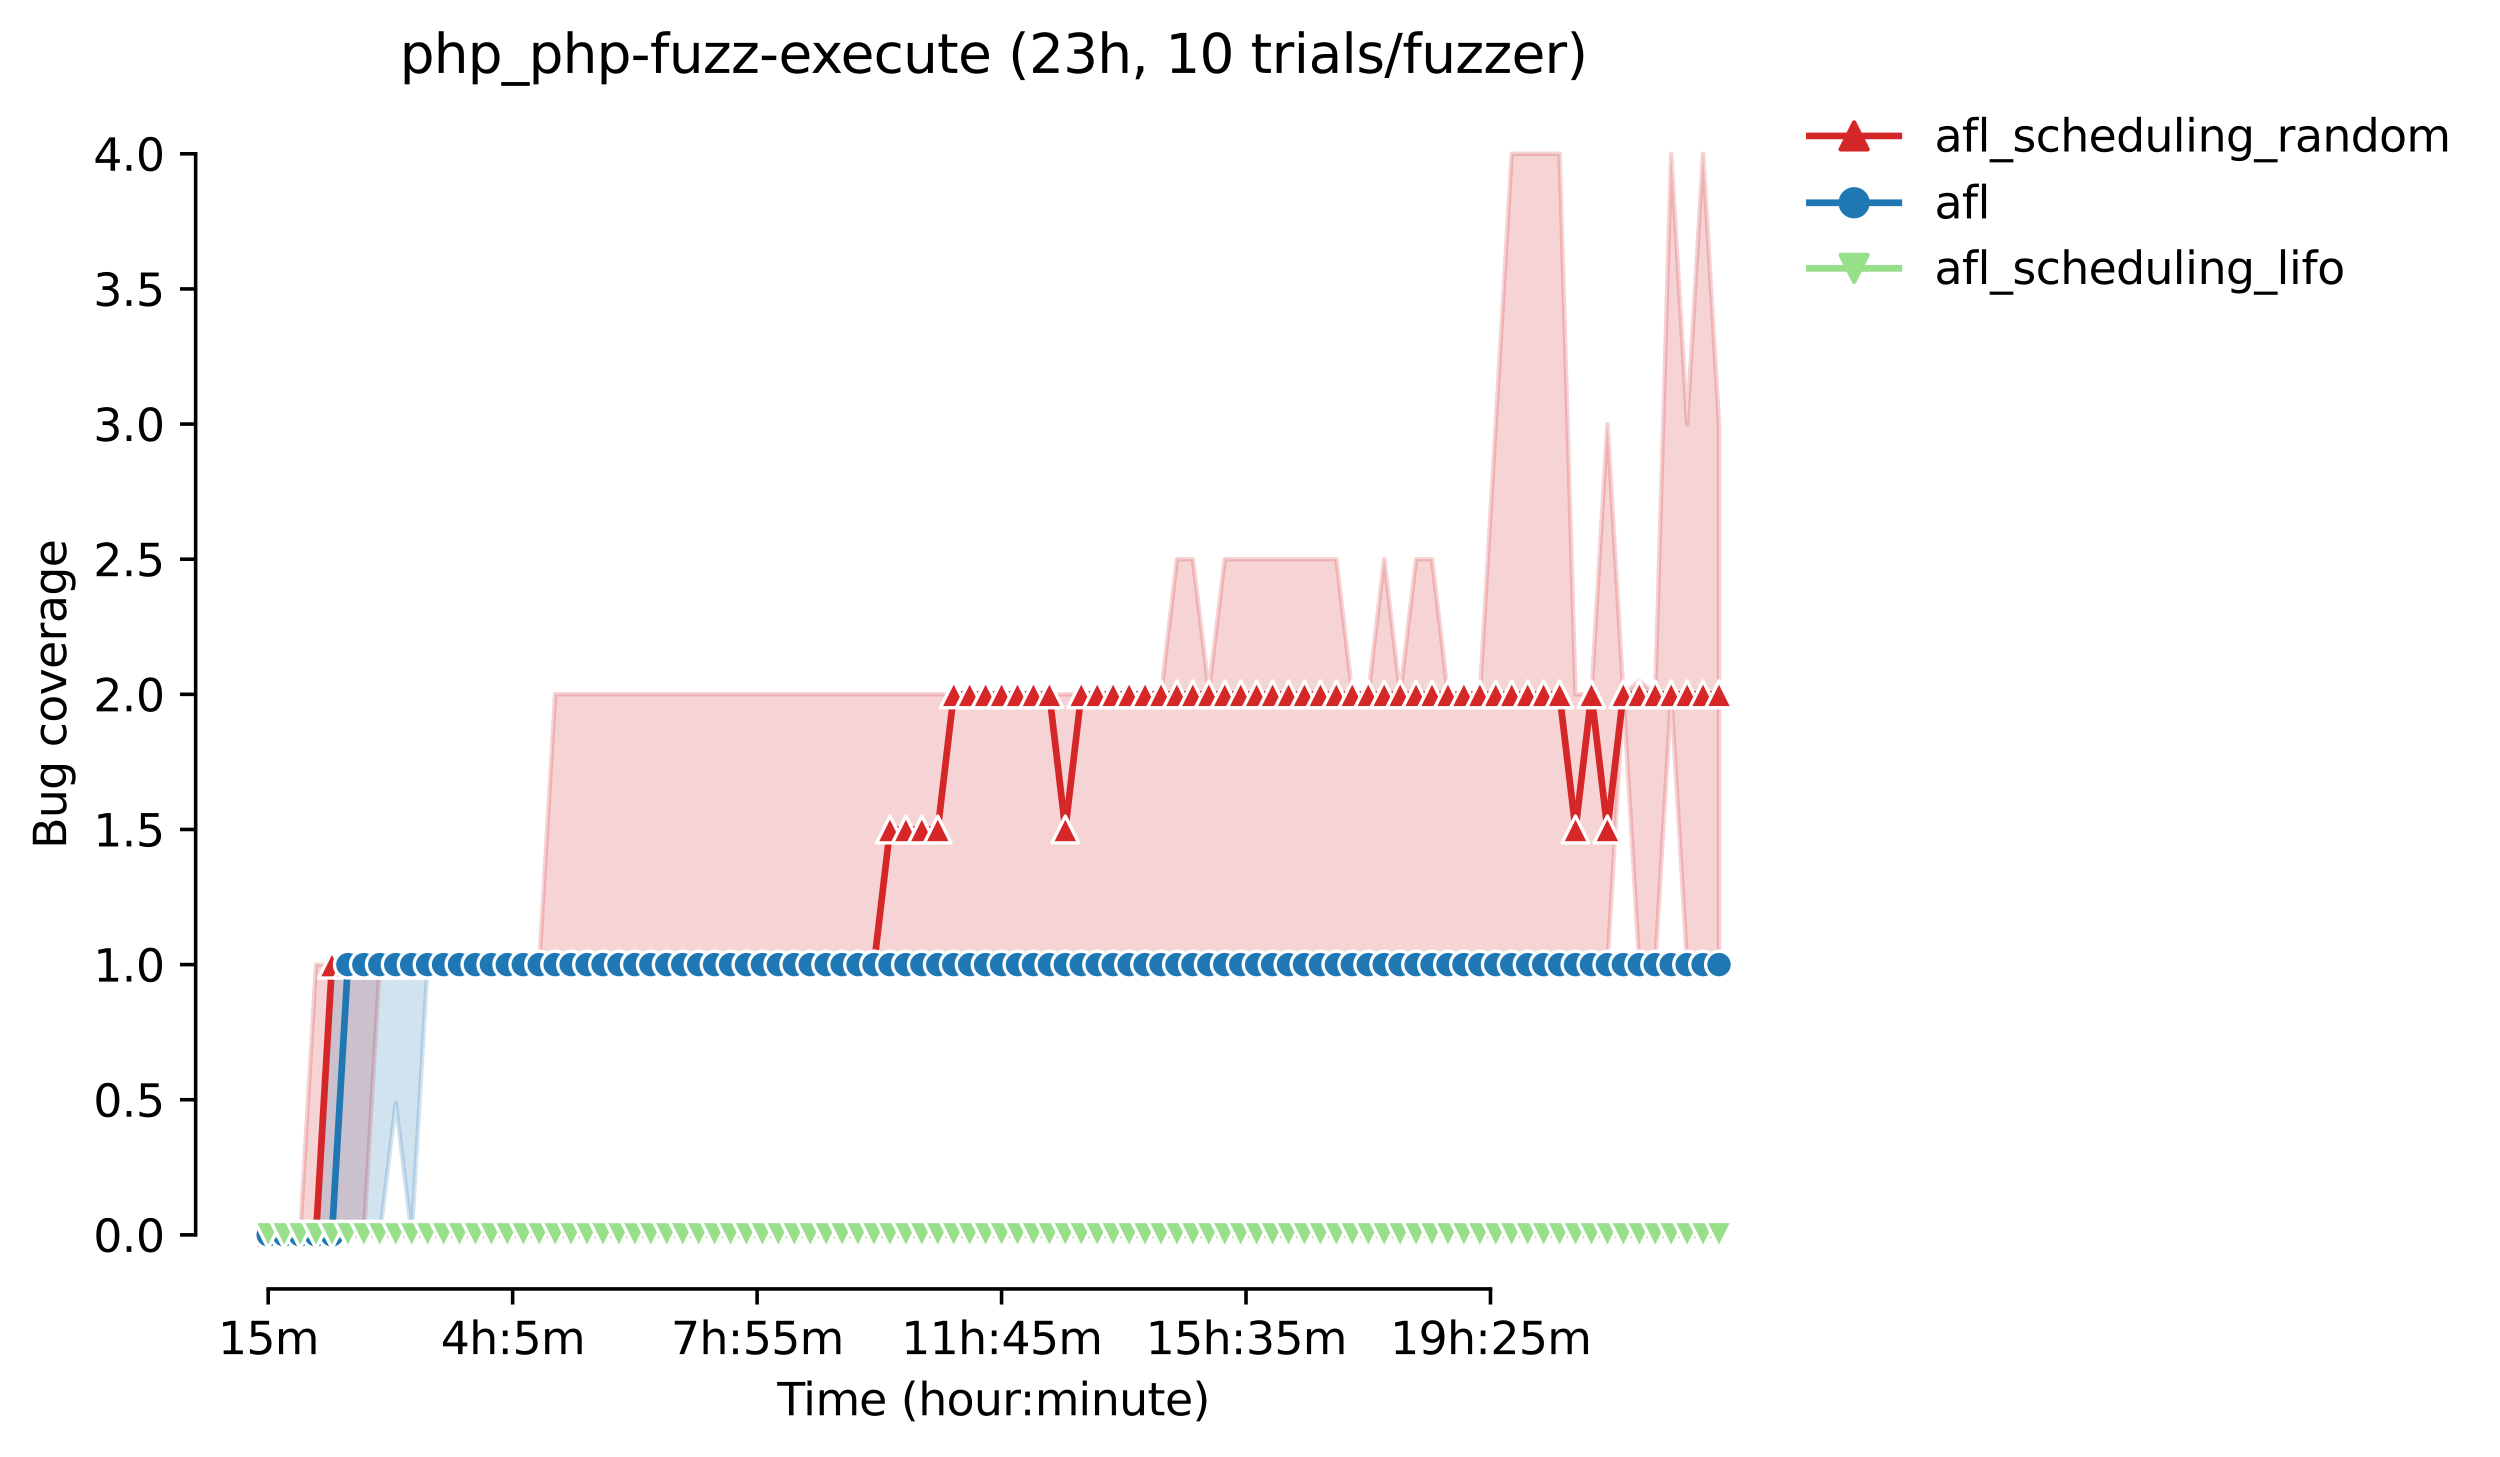 <?xml version="1.0" encoding="utf-8" standalone="no"?>
<!DOCTYPE svg PUBLIC "-//W3C//DTD SVG 1.1//EN"
  "http://www.w3.org/Graphics/SVG/1.1/DTD/svg11.dtd">
<svg height="325.986pt" version="1.1" viewBox="0 0 559.439 325.986" width="559.439pt" xmlns="http://www.w3.org/2000/svg" xmlns:xlink="http://www.w3.org/1999/xlink">
 <defs>
  <style type="text/css">*{stroke-linecap:butt;stroke-linejoin:round;}</style>
 </defs>
 <g id="figure_1">
  <g id="patch_1">
   <path d="M 0 325.986 
L 559.439 325.986 
L 559.439 0 
L 0 0 
z
" style="fill:#ffffff;"/>
  </g>
  <g id="axes_1">
   <g id="patch_2">
    <path d="M 43.781 288.43 
L 400.901 288.43 
L 400.901 22.318 
L 43.781 22.318 
z
" style="fill:#ffffff;"/>
   </g>
   <g id="PolyCollection_1">
    <defs>
     <path d="M 60.014 -49.652 
L 60.014 -49.652 
L 63.582 -49.652 
L 67.149 -49.652 
L 70.717 -49.652 
L 74.285 -49.652 
L 77.852 -49.652 
L 81.42 -49.652 
L 84.987 -110.132 
L 88.555 -110.132 
L 92.123 -110.132 
L 95.69 -110.132 
L 99.258 -110.132 
L 102.826 -110.132 
L 106.393 -110.132 
L 109.961 -110.132 
L 113.528 -110.132 
L 117.096 -110.132 
L 120.664 -110.132 
L 124.231 -110.132 
L 127.799 -110.132 
L 131.367 -110.132 
L 134.934 -110.132 
L 138.502 -110.132 
L 142.07 -110.132 
L 145.637 -110.132 
L 149.205 -110.132 
L 152.772 -110.132 
L 156.34 -110.132 
L 159.908 -110.132 
L 163.475 -110.132 
L 167.043 -110.132 
L 170.611 -110.132 
L 174.178 -110.132 
L 177.746 -110.132 
L 181.313 -110.132 
L 184.881 -110.132 
L 188.449 -110.132 
L 192.016 -110.132 
L 195.584 -110.132 
L 199.152 -110.132 
L 202.719 -110.132 
L 206.287 -110.132 
L 209.855 -110.132 
L 213.422 -110.132 
L 216.99 -110.132 
L 220.557 -110.132 
L 224.125 -110.132 
L 227.693 -110.132 
L 231.26 -110.132 
L 234.828 -110.132 
L 238.396 -110.132 
L 241.963 -110.132 
L 245.531 -110.132 
L 249.098 -110.132 
L 252.666 -110.132 
L 256.234 -110.132 
L 259.801 -110.132 
L 263.369 -110.132 
L 266.937 -110.132 
L 270.504 -110.132 
L 274.072 -110.132 
L 277.64 -110.132 
L 281.207 -110.132 
L 284.775 -110.132 
L 288.342 -110.132 
L 291.91 -110.132 
L 295.478 -110.132 
L 299.045 -110.132 
L 302.613 -110.132 
L 306.181 -110.132 
L 309.748 -110.132 
L 313.316 -110.132 
L 316.884 -110.132 
L 320.451 -110.132 
L 324.019 -110.132 
L 327.586 -110.132 
L 331.154 -110.132 
L 334.722 -110.132 
L 338.289 -110.132 
L 341.857 -110.132 
L 345.425 -110.132 
L 348.992 -110.132 
L 352.56 -110.132 
L 356.127 -110.132 
L 359.695 -110.132 
L 363.263 -170.612 
L 366.83 -110.132 
L 370.398 -110.132 
L 373.966 -170.612 
L 377.533 -110.132 
L 381.101 -110.132 
L 384.669 -110.132 
L 384.669 -231.092 
L 384.669 -231.092 
L 381.101 -291.572 
L 377.533 -231.092 
L 373.966 -291.572 
L 370.398 -170.612 
L 366.83 -173.636 
L 363.263 -170.612 
L 359.695 -231.092 
L 356.127 -170.612 
L 352.56 -170.612 
L 348.992 -291.572 
L 345.425 -291.572 
L 341.857 -291.572 
L 338.289 -291.572 
L 334.722 -231.092 
L 331.154 -170.612 
L 327.586 -170.612 
L 324.019 -170.612 
L 320.451 -200.852 
L 316.884 -200.852 
L 313.316 -170.612 
L 309.748 -200.852 
L 306.181 -170.612 
L 302.613 -170.612 
L 299.045 -200.852 
L 295.478 -200.852 
L 291.91 -200.852 
L 288.342 -200.852 
L 284.775 -200.852 
L 281.207 -200.852 
L 277.64 -200.852 
L 274.072 -200.852 
L 270.504 -171.368 
L 266.937 -200.852 
L 263.369 -200.852 
L 259.801 -170.612 
L 256.234 -170.612 
L 252.666 -170.612 
L 249.098 -170.612 
L 245.531 -170.612 
L 241.963 -170.612 
L 238.396 -170.612 
L 234.828 -170.612 
L 231.26 -170.612 
L 227.693 -170.612 
L 224.125 -170.612 
L 220.557 -170.612 
L 216.99 -170.612 
L 213.422 -170.612 
L 209.855 -170.612 
L 206.287 -170.612 
L 202.719 -170.612 
L 199.152 -170.612 
L 195.584 -170.612 
L 192.016 -170.612 
L 188.449 -170.612 
L 184.881 -170.612 
L 181.313 -170.612 
L 177.746 -170.612 
L 174.178 -170.612 
L 170.611 -170.612 
L 167.043 -170.612 
L 163.475 -170.612 
L 159.908 -170.612 
L 156.34 -170.612 
L 152.772 -170.612 
L 149.205 -170.612 
L 145.637 -170.612 
L 142.07 -170.612 
L 138.502 -170.612 
L 134.934 -170.612 
L 131.367 -170.612 
L 127.799 -170.612 
L 124.231 -170.612 
L 120.664 -110.132 
L 117.096 -110.132 
L 113.528 -110.132 
L 109.961 -110.132 
L 106.393 -110.132 
L 102.826 -110.132 
L 99.258 -110.132 
L 95.69 -110.132 
L 92.123 -110.132 
L 88.555 -110.132 
L 84.987 -110.132 
L 81.42 -110.132 
L 77.852 -110.132 
L 74.285 -110.132 
L 70.717 -110.132 
L 67.149 -49.652 
L 63.582 -49.652 
L 60.014 -49.652 
z
" id="m5b95fb218b" style="stroke:#d62728;stroke-opacity:0.2;"/>
    </defs>
    <g clip-path="url(#p5e76acf436)">
     <use style="fill:#d62728;fill-opacity:0.2;stroke:#d62728;stroke-opacity:0.2;" x="0" xlink:href="#m5b95fb218b" y="325.986"/>
    </g>
   </g>
   <g id="PolyCollection_2">
    <defs>
     <path d="M 60.014 -49.652 
L 60.014 -49.652 
L 63.582 -49.652 
L 67.149 -49.652 
L 70.717 -49.652 
L 74.285 -49.652 
L 77.852 -49.652 
L 81.42 -49.652 
L 84.987 -49.652 
L 88.555 -79.136 
L 92.123 -49.652 
L 95.69 -110.132 
L 99.258 -110.132 
L 102.826 -110.132 
L 106.393 -108.62 
L 109.961 -110.132 
L 113.528 -110.132 
L 117.096 -110.132 
L 120.664 -110.132 
L 124.231 -110.132 
L 127.799 -110.132 
L 131.367 -110.132 
L 134.934 -110.132 
L 138.502 -110.132 
L 142.07 -110.132 
L 145.637 -110.132 
L 149.205 -110.132 
L 152.772 -110.132 
L 156.34 -110.132 
L 159.908 -110.132 
L 163.475 -110.132 
L 167.043 -110.132 
L 170.611 -110.132 
L 174.178 -110.132 
L 177.746 -110.132 
L 181.313 -110.132 
L 184.881 -110.132 
L 188.449 -110.132 
L 192.016 -110.132 
L 195.584 -110.132 
L 199.152 -110.132 
L 202.719 -110.132 
L 206.287 -110.132 
L 209.855 -110.132 
L 213.422 -110.132 
L 216.99 -110.132 
L 220.557 -110.132 
L 224.125 -110.132 
L 227.693 -110.132 
L 231.26 -110.132 
L 234.828 -110.132 
L 238.396 -110.132 
L 241.963 -110.132 
L 245.531 -110.132 
L 249.098 -110.132 
L 252.666 -110.132 
L 256.234 -110.132 
L 259.801 -110.132 
L 263.369 -110.132 
L 266.937 -110.132 
L 270.504 -110.132 
L 274.072 -110.132 
L 277.64 -110.132 
L 281.207 -110.132 
L 284.775 -110.132 
L 288.342 -110.132 
L 291.91 -110.132 
L 295.478 -110.132 
L 299.045 -110.132 
L 302.613 -110.132 
L 306.181 -110.132 
L 309.748 -110.132 
L 313.316 -110.132 
L 316.884 -110.132 
L 320.451 -110.132 
L 324.019 -110.132 
L 327.586 -110.132 
L 331.154 -110.132 
L 334.722 -110.132 
L 338.289 -110.132 
L 341.857 -110.132 
L 345.425 -110.132 
L 348.992 -110.132 
L 352.56 -110.132 
L 356.127 -110.132 
L 359.695 -110.132 
L 363.263 -110.132 
L 366.83 -110.132 
L 370.398 -110.132 
L 373.966 -110.132 
L 377.533 -110.132 
L 381.101 -110.132 
L 384.669 -110.132 
L 384.669 -110.132 
L 384.669 -110.132 
L 381.101 -110.132 
L 377.533 -110.132 
L 373.966 -110.132 
L 370.398 -110.132 
L 366.83 -110.132 
L 363.263 -110.132 
L 359.695 -110.132 
L 356.127 -110.132 
L 352.56 -110.132 
L 348.992 -110.132 
L 345.425 -110.132 
L 341.857 -110.132 
L 338.289 -110.132 
L 334.722 -110.132 
L 331.154 -110.132 
L 327.586 -110.132 
L 324.019 -110.132 
L 320.451 -110.132 
L 316.884 -110.132 
L 313.316 -110.132 
L 309.748 -110.132 
L 306.181 -110.132 
L 302.613 -110.132 
L 299.045 -110.132 
L 295.478 -110.132 
L 291.91 -110.132 
L 288.342 -110.132 
L 284.775 -110.132 
L 281.207 -110.132 
L 277.64 -110.132 
L 274.072 -110.132 
L 270.504 -110.132 
L 266.937 -110.132 
L 263.369 -110.132 
L 259.801 -110.132 
L 256.234 -110.132 
L 252.666 -110.132 
L 249.098 -110.132 
L 245.531 -110.132 
L 241.963 -110.132 
L 238.396 -110.132 
L 234.828 -110.132 
L 231.26 -110.132 
L 227.693 -110.132 
L 224.125 -110.132 
L 220.557 -110.132 
L 216.99 -110.132 
L 213.422 -110.132 
L 209.855 -110.132 
L 206.287 -110.132 
L 202.719 -110.132 
L 199.152 -110.132 
L 195.584 -110.132 
L 192.016 -110.132 
L 188.449 -110.132 
L 184.881 -110.132 
L 181.313 -110.132 
L 177.746 -110.132 
L 174.178 -110.132 
L 170.611 -110.132 
L 167.043 -110.132 
L 163.475 -110.132 
L 159.908 -110.132 
L 156.34 -110.132 
L 152.772 -110.132 
L 149.205 -110.132 
L 145.637 -110.132 
L 142.07 -110.132 
L 138.502 -110.132 
L 134.934 -110.132 
L 131.367 -110.132 
L 127.799 -110.132 
L 124.231 -110.132 
L 120.664 -110.132 
L 117.096 -110.132 
L 113.528 -110.132 
L 109.961 -110.132 
L 106.393 -110.132 
L 102.826 -110.132 
L 99.258 -110.132 
L 95.69 -110.132 
L 92.123 -110.132 
L 88.555 -110.132 
L 84.987 -110.132 
L 81.42 -110.132 
L 77.852 -110.132 
L 74.285 -110.132 
L 70.717 -49.652 
L 67.149 -49.652 
L 63.582 -49.652 
L 60.014 -49.652 
z
" id="m46b5372ed2" style="stroke:#1f77b4;stroke-opacity:0.2;"/>
    </defs>
    <g clip-path="url(#p5e76acf436)">
     <use style="fill:#1f77b4;fill-opacity:0.2;stroke:#1f77b4;stroke-opacity:0.2;" x="0" xlink:href="#m46b5372ed2" y="325.986"/>
    </g>
   </g>
   <g id="PolyCollection_3">
    <defs>
     <path d="M 60.014 -49.652 
L 60.014 -49.652 
L 63.582 -49.652 
L 67.149 -49.652 
L 70.717 -49.652 
L 74.285 -49.652 
L 77.852 -49.652 
L 81.42 -49.652 
L 84.987 -49.652 
L 88.555 -49.652 
L 92.123 -49.652 
L 95.69 -49.652 
L 99.258 -49.652 
L 102.826 -49.652 
L 106.393 -49.652 
L 109.961 -49.652 
L 113.528 -49.652 
L 117.096 -49.652 
L 120.664 -49.652 
L 124.231 -49.652 
L 127.799 -49.652 
L 131.367 -49.652 
L 134.934 -49.652 
L 138.502 -49.652 
L 142.07 -49.652 
L 145.637 -49.652 
L 149.205 -49.652 
L 152.772 -49.652 
L 156.34 -49.652 
L 159.908 -49.652 
L 163.475 -49.652 
L 167.043 -49.652 
L 170.611 -49.652 
L 174.178 -49.652 
L 177.746 -49.652 
L 181.313 -49.652 
L 184.881 -49.652 
L 188.449 -49.652 
L 192.016 -49.652 
L 195.584 -49.652 
L 199.152 -49.652 
L 202.719 -49.652 
L 206.287 -49.652 
L 209.855 -49.652 
L 213.422 -49.652 
L 216.99 -49.652 
L 220.557 -49.652 
L 224.125 -49.652 
L 227.693 -49.652 
L 231.26 -49.652 
L 234.828 -49.652 
L 238.396 -49.652 
L 241.963 -49.652 
L 245.531 -49.652 
L 249.098 -49.652 
L 252.666 -49.652 
L 256.234 -49.652 
L 259.801 -49.652 
L 263.369 -49.652 
L 266.937 -49.652 
L 270.504 -49.652 
L 274.072 -49.652 
L 277.64 -49.652 
L 281.207 -49.652 
L 284.775 -49.652 
L 288.342 -49.652 
L 291.91 -49.652 
L 295.478 -49.652 
L 299.045 -49.652 
L 302.613 -49.652 
L 306.181 -49.652 
L 309.748 -49.652 
L 313.316 -49.652 
L 316.884 -49.652 
L 320.451 -49.652 
L 324.019 -49.652 
L 327.586 -49.652 
L 331.154 -49.652 
L 334.722 -49.652 
L 338.289 -49.652 
L 341.857 -49.652 
L 345.425 -49.652 
L 348.992 -49.652 
L 352.56 -49.652 
L 356.127 -49.652 
L 359.695 -49.652 
L 363.263 -49.652 
L 366.83 -49.652 
L 370.398 -49.652 
L 373.966 -49.652 
L 377.533 -49.652 
L 381.101 -49.652 
L 384.669 -49.652 
L 384.669 -49.652 
L 384.669 -49.652 
L 381.101 -49.652 
L 377.533 -49.652 
L 373.966 -49.652 
L 370.398 -49.652 
L 366.83 -49.652 
L 363.263 -49.652 
L 359.695 -49.652 
L 356.127 -49.652 
L 352.56 -49.652 
L 348.992 -49.652 
L 345.425 -49.652 
L 341.857 -49.652 
L 338.289 -49.652 
L 334.722 -49.652 
L 331.154 -49.652 
L 327.586 -49.652 
L 324.019 -49.652 
L 320.451 -49.652 
L 316.884 -49.652 
L 313.316 -49.652 
L 309.748 -49.652 
L 306.181 -49.652 
L 302.613 -49.652 
L 299.045 -49.652 
L 295.478 -49.652 
L 291.91 -49.652 
L 288.342 -49.652 
L 284.775 -49.652 
L 281.207 -49.652 
L 277.64 -49.652 
L 274.072 -49.652 
L 270.504 -49.652 
L 266.937 -49.652 
L 263.369 -49.652 
L 259.801 -49.652 
L 256.234 -49.652 
L 252.666 -49.652 
L 249.098 -49.652 
L 245.531 -49.652 
L 241.963 -49.652 
L 238.396 -49.652 
L 234.828 -49.652 
L 231.26 -49.652 
L 227.693 -49.652 
L 224.125 -49.652 
L 220.557 -49.652 
L 216.99 -49.652 
L 213.422 -49.652 
L 209.855 -49.652 
L 206.287 -49.652 
L 202.719 -49.652 
L 199.152 -49.652 
L 195.584 -49.652 
L 192.016 -49.652 
L 188.449 -49.652 
L 184.881 -49.652 
L 181.313 -49.652 
L 177.746 -49.652 
L 174.178 -49.652 
L 170.611 -49.652 
L 167.043 -49.652 
L 163.475 -49.652 
L 159.908 -49.652 
L 156.34 -49.652 
L 152.772 -49.652 
L 149.205 -49.652 
L 145.637 -49.652 
L 142.07 -49.652 
L 138.502 -49.652 
L 134.934 -49.652 
L 131.367 -49.652 
L 127.799 -49.652 
L 124.231 -49.652 
L 120.664 -49.652 
L 117.096 -49.652 
L 113.528 -49.652 
L 109.961 -49.652 
L 106.393 -49.652 
L 102.826 -49.652 
L 99.258 -49.652 
L 95.69 -49.652 
L 92.123 -49.652 
L 88.555 -49.652 
L 84.987 -49.652 
L 81.42 -49.652 
L 77.852 -49.652 
L 74.285 -49.652 
L 70.717 -49.652 
L 67.149 -49.652 
L 63.582 -49.652 
L 60.014 -49.652 
z
" id="m8725309e1d" style="stroke:#98df8a;stroke-opacity:0.2;"/>
    </defs>
    <g clip-path="url(#p5e76acf436)">
     <use style="fill:#98df8a;fill-opacity:0.2;stroke:#98df8a;stroke-opacity:0.2;" x="0" xlink:href="#m8725309e1d" y="325.986"/>
    </g>
   </g>
   <g id="matplotlib.axis_1">
    <g id="xtick_1">
     <g id="line2d_1">
      <defs>
       <path d="M 0 0 
L 0 3.5 
" id="mbc56163789" style="stroke:#000000;stroke-width:0.8;"/>
      </defs>
      <g>
       <use style="stroke:#000000;stroke-width:0.8;" x="60.014" xlink:href="#mbc56163789" y="288.43"/>
      </g>
     </g>
     <g id="text_1">
      <!-- 15m -->
      <g transform="translate(48.781 303.029)scale(0.1 -0.1)">
       <defs>
        <path d="M 794 531 
L 1825 531 
L 1825 4091 
L 703 3866 
L 703 4441 
L 1819 4666 
L 2450 4666 
L 2450 531 
L 3481 531 
L 3481 0 
L 794 0 
L 794 531 
z
" id="DejaVuSans-31" transform="scale(0.016)"/>
        <path d="M 691 4666 
L 3169 4666 
L 3169 4134 
L 1269 4134 
L 1269 2991 
Q 1406 3038 1543 3061 
Q 1681 3084 1819 3084 
Q 2600 3084 3056 2656 
Q 3513 2228 3513 1497 
Q 3513 744 3044 326 
Q 2575 -91 1722 -91 
Q 1428 -91 1123 -41 
Q 819 9 494 109 
L 494 744 
Q 775 591 1075 516 
Q 1375 441 1709 441 
Q 2250 441 2565 725 
Q 2881 1009 2881 1497 
Q 2881 1984 2565 2268 
Q 2250 2553 1709 2553 
Q 1456 2553 1204 2497 
Q 953 2441 691 2322 
L 691 4666 
z
" id="DejaVuSans-35" transform="scale(0.016)"/>
        <path d="M 3328 2828 
Q 3544 3216 3844 3400 
Q 4144 3584 4550 3584 
Q 5097 3584 5394 3201 
Q 5691 2819 5691 2113 
L 5691 0 
L 5113 0 
L 5113 2094 
Q 5113 2597 4934 2840 
Q 4756 3084 4391 3084 
Q 3944 3084 3684 2787 
Q 3425 2491 3425 1978 
L 3425 0 
L 2847 0 
L 2847 2094 
Q 2847 2600 2669 2842 
Q 2491 3084 2119 3084 
Q 1678 3084 1418 2786 
Q 1159 2488 1159 1978 
L 1159 0 
L 581 0 
L 581 3500 
L 1159 3500 
L 1159 2956 
Q 1356 3278 1631 3431 
Q 1906 3584 2284 3584 
Q 2666 3584 2933 3390 
Q 3200 3197 3328 2828 
z
" id="DejaVuSans-6d" transform="scale(0.016)"/>
       </defs>
       <use xlink:href="#DejaVuSans-31"/>
       <use x="63.623" xlink:href="#DejaVuSans-35"/>
       <use x="127.246" xlink:href="#DejaVuSans-6d"/>
      </g>
     </g>
    </g>
    <g id="xtick_2">
     <g id="line2d_2">
      <g>
       <use style="stroke:#000000;stroke-width:0.8;" x="114.718" xlink:href="#mbc56163789" y="288.43"/>
      </g>
     </g>
     <g id="text_2">
      <!-- 4h:5m -->
      <g transform="translate(98.632 303.029)scale(0.1 -0.1)">
       <defs>
        <path d="M 2419 4116 
L 825 1625 
L 2419 1625 
L 2419 4116 
z
M 2253 4666 
L 3047 4666 
L 3047 1625 
L 3713 1625 
L 3713 1100 
L 3047 1100 
L 3047 0 
L 2419 0 
L 2419 1100 
L 313 1100 
L 313 1709 
L 2253 4666 
z
" id="DejaVuSans-34" transform="scale(0.016)"/>
        <path d="M 3513 2113 
L 3513 0 
L 2938 0 
L 2938 2094 
Q 2938 2591 2744 2837 
Q 2550 3084 2163 3084 
Q 1697 3084 1428 2787 
Q 1159 2491 1159 1978 
L 1159 0 
L 581 0 
L 581 4863 
L 1159 4863 
L 1159 2956 
Q 1366 3272 1645 3428 
Q 1925 3584 2291 3584 
Q 2894 3584 3203 3211 
Q 3513 2838 3513 2113 
z
" id="DejaVuSans-68" transform="scale(0.016)"/>
        <path d="M 750 794 
L 1409 794 
L 1409 0 
L 750 0 
L 750 794 
z
M 750 3309 
L 1409 3309 
L 1409 2516 
L 750 2516 
L 750 3309 
z
" id="DejaVuSans-3a" transform="scale(0.016)"/>
       </defs>
       <use xlink:href="#DejaVuSans-34"/>
       <use x="63.623" xlink:href="#DejaVuSans-68"/>
       <use x="127.002" xlink:href="#DejaVuSans-3a"/>
       <use x="160.693" xlink:href="#DejaVuSans-35"/>
       <use x="224.316" xlink:href="#DejaVuSans-6d"/>
      </g>
     </g>
    </g>
    <g id="xtick_3">
     <g id="line2d_3">
      <g>
       <use style="stroke:#000000;stroke-width:0.8;" x="169.421" xlink:href="#mbc56163789" y="288.43"/>
      </g>
     </g>
     <g id="text_3">
      <!-- 7h:55m -->
      <g transform="translate(150.154 303.029)scale(0.1 -0.1)">
       <defs>
        <path d="M 525 4666 
L 3525 4666 
L 3525 4397 
L 1831 0 
L 1172 0 
L 2766 4134 
L 525 4134 
L 525 4666 
z
" id="DejaVuSans-37" transform="scale(0.016)"/>
       </defs>
       <use xlink:href="#DejaVuSans-37"/>
       <use x="63.623" xlink:href="#DejaVuSans-68"/>
       <use x="127.002" xlink:href="#DejaVuSans-3a"/>
       <use x="160.693" xlink:href="#DejaVuSans-35"/>
       <use x="224.316" xlink:href="#DejaVuSans-35"/>
       <use x="287.939" xlink:href="#DejaVuSans-6d"/>
      </g>
     </g>
    </g>
    <g id="xtick_4">
     <g id="line2d_4">
      <g>
       <use style="stroke:#000000;stroke-width:0.8;" x="224.125" xlink:href="#mbc56163789" y="288.43"/>
      </g>
     </g>
     <g id="text_4">
      <!-- 11h:45m -->
      <g transform="translate(201.677 303.029)scale(0.1 -0.1)">
       <use xlink:href="#DejaVuSans-31"/>
       <use x="63.623" xlink:href="#DejaVuSans-31"/>
       <use x="127.246" xlink:href="#DejaVuSans-68"/>
       <use x="190.625" xlink:href="#DejaVuSans-3a"/>
       <use x="224.316" xlink:href="#DejaVuSans-34"/>
       <use x="287.939" xlink:href="#DejaVuSans-35"/>
       <use x="351.562" xlink:href="#DejaVuSans-6d"/>
      </g>
     </g>
    </g>
    <g id="xtick_5">
     <g id="line2d_5">
      <g>
       <use style="stroke:#000000;stroke-width:0.8;" x="278.829" xlink:href="#mbc56163789" y="288.43"/>
      </g>
     </g>
     <g id="text_5">
      <!-- 15h:35m -->
      <g transform="translate(256.38 303.029)scale(0.1 -0.1)">
       <defs>
        <path d="M 2597 2516 
Q 3050 2419 3304 2112 
Q 3559 1806 3559 1356 
Q 3559 666 3084 287 
Q 2609 -91 1734 -91 
Q 1441 -91 1130 -33 
Q 819 25 488 141 
L 488 750 
Q 750 597 1062 519 
Q 1375 441 1716 441 
Q 2309 441 2620 675 
Q 2931 909 2931 1356 
Q 2931 1769 2642 2001 
Q 2353 2234 1838 2234 
L 1294 2234 
L 1294 2753 
L 1863 2753 
Q 2328 2753 2575 2939 
Q 2822 3125 2822 3475 
Q 2822 3834 2567 4026 
Q 2313 4219 1838 4219 
Q 1578 4219 1281 4162 
Q 984 4106 628 3988 
L 628 4550 
Q 988 4650 1302 4700 
Q 1616 4750 1894 4750 
Q 2613 4750 3031 4423 
Q 3450 4097 3450 3541 
Q 3450 3153 3228 2886 
Q 3006 2619 2597 2516 
z
" id="DejaVuSans-33" transform="scale(0.016)"/>
       </defs>
       <use xlink:href="#DejaVuSans-31"/>
       <use x="63.623" xlink:href="#DejaVuSans-35"/>
       <use x="127.246" xlink:href="#DejaVuSans-68"/>
       <use x="190.625" xlink:href="#DejaVuSans-3a"/>
       <use x="224.316" xlink:href="#DejaVuSans-33"/>
       <use x="287.939" xlink:href="#DejaVuSans-35"/>
       <use x="351.562" xlink:href="#DejaVuSans-6d"/>
      </g>
     </g>
    </g>
    <g id="xtick_6">
     <g id="line2d_6">
      <g>
       <use style="stroke:#000000;stroke-width:0.8;" x="333.532" xlink:href="#mbc56163789" y="288.43"/>
      </g>
     </g>
     <g id="text_6">
      <!-- 19h:25m -->
      <g transform="translate(311.084 303.029)scale(0.1 -0.1)">
       <defs>
        <path d="M 703 97 
L 703 672 
Q 941 559 1184 500 
Q 1428 441 1663 441 
Q 2288 441 2617 861 
Q 2947 1281 2994 2138 
Q 2813 1869 2534 1725 
Q 2256 1581 1919 1581 
Q 1219 1581 811 2004 
Q 403 2428 403 3163 
Q 403 3881 828 4315 
Q 1253 4750 1959 4750 
Q 2769 4750 3195 4129 
Q 3622 3509 3622 2328 
Q 3622 1225 3098 567 
Q 2575 -91 1691 -91 
Q 1453 -91 1209 -44 
Q 966 3 703 97 
z
M 1959 2075 
Q 2384 2075 2632 2365 
Q 2881 2656 2881 3163 
Q 2881 3666 2632 3958 
Q 2384 4250 1959 4250 
Q 1534 4250 1286 3958 
Q 1038 3666 1038 3163 
Q 1038 2656 1286 2365 
Q 1534 2075 1959 2075 
z
" id="DejaVuSans-39" transform="scale(0.016)"/>
        <path d="M 1228 531 
L 3431 531 
L 3431 0 
L 469 0 
L 469 531 
Q 828 903 1448 1529 
Q 2069 2156 2228 2338 
Q 2531 2678 2651 2914 
Q 2772 3150 2772 3378 
Q 2772 3750 2511 3984 
Q 2250 4219 1831 4219 
Q 1534 4219 1204 4116 
Q 875 4013 500 3803 
L 500 4441 
Q 881 4594 1212 4672 
Q 1544 4750 1819 4750 
Q 2544 4750 2975 4387 
Q 3406 4025 3406 3419 
Q 3406 3131 3298 2873 
Q 3191 2616 2906 2266 
Q 2828 2175 2409 1742 
Q 1991 1309 1228 531 
z
" id="DejaVuSans-32" transform="scale(0.016)"/>
       </defs>
       <use xlink:href="#DejaVuSans-31"/>
       <use x="63.623" xlink:href="#DejaVuSans-39"/>
       <use x="127.246" xlink:href="#DejaVuSans-68"/>
       <use x="190.625" xlink:href="#DejaVuSans-3a"/>
       <use x="224.316" xlink:href="#DejaVuSans-32"/>
       <use x="287.939" xlink:href="#DejaVuSans-35"/>
       <use x="351.562" xlink:href="#DejaVuSans-6d"/>
      </g>
     </g>
    </g>
    <g id="text_7">
     <!-- Time (hour:minute) -->
     <g transform="translate(173.934 316.707)scale(0.1 -0.1)">
      <defs>
       <path d="M -19 4666 
L 3928 4666 
L 3928 4134 
L 2272 4134 
L 2272 0 
L 1638 0 
L 1638 4134 
L -19 4134 
L -19 4666 
z
" id="DejaVuSans-54" transform="scale(0.016)"/>
       <path d="M 603 3500 
L 1178 3500 
L 1178 0 
L 603 0 
L 603 3500 
z
M 603 4863 
L 1178 4863 
L 1178 4134 
L 603 4134 
L 603 4863 
z
" id="DejaVuSans-69" transform="scale(0.016)"/>
       <path d="M 3597 1894 
L 3597 1613 
L 953 1613 
Q 991 1019 1311 708 
Q 1631 397 2203 397 
Q 2534 397 2845 478 
Q 3156 559 3463 722 
L 3463 178 
Q 3153 47 2828 -22 
Q 2503 -91 2169 -91 
Q 1331 -91 842 396 
Q 353 884 353 1716 
Q 353 2575 817 3079 
Q 1281 3584 2069 3584 
Q 2775 3584 3186 3129 
Q 3597 2675 3597 1894 
z
M 3022 2063 
Q 3016 2534 2758 2815 
Q 2500 3097 2075 3097 
Q 1594 3097 1305 2825 
Q 1016 2553 972 2059 
L 3022 2063 
z
" id="DejaVuSans-65" transform="scale(0.016)"/>
       <path id="DejaVuSans-20" transform="scale(0.016)"/>
       <path d="M 1984 4856 
Q 1566 4138 1362 3434 
Q 1159 2731 1159 2009 
Q 1159 1288 1364 580 
Q 1569 -128 1984 -844 
L 1484 -844 
Q 1016 -109 783 600 
Q 550 1309 550 2009 
Q 550 2706 781 3412 
Q 1013 4119 1484 4856 
L 1984 4856 
z
" id="DejaVuSans-28" transform="scale(0.016)"/>
       <path d="M 1959 3097 
Q 1497 3097 1228 2736 
Q 959 2375 959 1747 
Q 959 1119 1226 758 
Q 1494 397 1959 397 
Q 2419 397 2687 759 
Q 2956 1122 2956 1747 
Q 2956 2369 2687 2733 
Q 2419 3097 1959 3097 
z
M 1959 3584 
Q 2709 3584 3137 3096 
Q 3566 2609 3566 1747 
Q 3566 888 3137 398 
Q 2709 -91 1959 -91 
Q 1206 -91 779 398 
Q 353 888 353 1747 
Q 353 2609 779 3096 
Q 1206 3584 1959 3584 
z
" id="DejaVuSans-6f" transform="scale(0.016)"/>
       <path d="M 544 1381 
L 544 3500 
L 1119 3500 
L 1119 1403 
Q 1119 906 1312 657 
Q 1506 409 1894 409 
Q 2359 409 2629 706 
Q 2900 1003 2900 1516 
L 2900 3500 
L 3475 3500 
L 3475 0 
L 2900 0 
L 2900 538 
Q 2691 219 2414 64 
Q 2138 -91 1772 -91 
Q 1169 -91 856 284 
Q 544 659 544 1381 
z
M 1991 3584 
L 1991 3584 
z
" id="DejaVuSans-75" transform="scale(0.016)"/>
       <path d="M 2631 2963 
Q 2534 3019 2420 3045 
Q 2306 3072 2169 3072 
Q 1681 3072 1420 2755 
Q 1159 2438 1159 1844 
L 1159 0 
L 581 0 
L 581 3500 
L 1159 3500 
L 1159 2956 
Q 1341 3275 1631 3429 
Q 1922 3584 2338 3584 
Q 2397 3584 2469 3576 
Q 2541 3569 2628 3553 
L 2631 2963 
z
" id="DejaVuSans-72" transform="scale(0.016)"/>
       <path d="M 3513 2113 
L 3513 0 
L 2938 0 
L 2938 2094 
Q 2938 2591 2744 2837 
Q 2550 3084 2163 3084 
Q 1697 3084 1428 2787 
Q 1159 2491 1159 1978 
L 1159 0 
L 581 0 
L 581 3500 
L 1159 3500 
L 1159 2956 
Q 1366 3272 1645 3428 
Q 1925 3584 2291 3584 
Q 2894 3584 3203 3211 
Q 3513 2838 3513 2113 
z
" id="DejaVuSans-6e" transform="scale(0.016)"/>
       <path d="M 1172 4494 
L 1172 3500 
L 2356 3500 
L 2356 3053 
L 1172 3053 
L 1172 1153 
Q 1172 725 1289 603 
Q 1406 481 1766 481 
L 2356 481 
L 2356 0 
L 1766 0 
Q 1100 0 847 248 
Q 594 497 594 1153 
L 594 3053 
L 172 3053 
L 172 3500 
L 594 3500 
L 594 4494 
L 1172 4494 
z
" id="DejaVuSans-74" transform="scale(0.016)"/>
       <path d="M 513 4856 
L 1013 4856 
Q 1481 4119 1714 3412 
Q 1947 2706 1947 2009 
Q 1947 1309 1714 600 
Q 1481 -109 1013 -844 
L 513 -844 
Q 928 -128 1133 580 
Q 1338 1288 1338 2009 
Q 1338 2731 1133 3434 
Q 928 4138 513 4856 
z
" id="DejaVuSans-29" transform="scale(0.016)"/>
      </defs>
      <use xlink:href="#DejaVuSans-54"/>
      <use x="57.959" xlink:href="#DejaVuSans-69"/>
      <use x="85.742" xlink:href="#DejaVuSans-6d"/>
      <use x="183.154" xlink:href="#DejaVuSans-65"/>
      <use x="244.678" xlink:href="#DejaVuSans-20"/>
      <use x="276.465" xlink:href="#DejaVuSans-28"/>
      <use x="315.479" xlink:href="#DejaVuSans-68"/>
      <use x="378.857" xlink:href="#DejaVuSans-6f"/>
      <use x="440.039" xlink:href="#DejaVuSans-75"/>
      <use x="503.418" xlink:href="#DejaVuSans-72"/>
      <use x="542.781" xlink:href="#DejaVuSans-3a"/>
      <use x="576.473" xlink:href="#DejaVuSans-6d"/>
      <use x="673.885" xlink:href="#DejaVuSans-69"/>
      <use x="701.668" xlink:href="#DejaVuSans-6e"/>
      <use x="765.047" xlink:href="#DejaVuSans-75"/>
      <use x="828.426" xlink:href="#DejaVuSans-74"/>
      <use x="867.635" xlink:href="#DejaVuSans-65"/>
      <use x="929.158" xlink:href="#DejaVuSans-29"/>
     </g>
    </g>
   </g>
   <g id="matplotlib.axis_2">
    <g id="ytick_1">
     <g id="line2d_7">
      <defs>
       <path d="M 0 0 
L -3.5 0 
" id="m2ed4f8969d" style="stroke:#000000;stroke-width:0.8;"/>
      </defs>
      <g>
       <use style="stroke:#000000;stroke-width:0.8;" x="43.781" xlink:href="#m2ed4f8969d" y="276.334"/>
      </g>
     </g>
     <g id="text_8">
      <!-- 0.0 -->
      <g transform="translate(20.878 280.133)scale(0.1 -0.1)">
       <defs>
        <path d="M 2034 4250 
Q 1547 4250 1301 3770 
Q 1056 3291 1056 2328 
Q 1056 1369 1301 889 
Q 1547 409 2034 409 
Q 2525 409 2770 889 
Q 3016 1369 3016 2328 
Q 3016 3291 2770 3770 
Q 2525 4250 2034 4250 
z
M 2034 4750 
Q 2819 4750 3233 4129 
Q 3647 3509 3647 2328 
Q 3647 1150 3233 529 
Q 2819 -91 2034 -91 
Q 1250 -91 836 529 
Q 422 1150 422 2328 
Q 422 3509 836 4129 
Q 1250 4750 2034 4750 
z
" id="DejaVuSans-30" transform="scale(0.016)"/>
        <path d="M 684 794 
L 1344 794 
L 1344 0 
L 684 0 
L 684 794 
z
" id="DejaVuSans-2e" transform="scale(0.016)"/>
       </defs>
       <use xlink:href="#DejaVuSans-30"/>
       <use x="63.623" xlink:href="#DejaVuSans-2e"/>
       <use x="95.41" xlink:href="#DejaVuSans-30"/>
      </g>
     </g>
    </g>
    <g id="ytick_2">
     <g id="line2d_8">
      <g>
       <use style="stroke:#000000;stroke-width:0.8;" x="43.781" xlink:href="#m2ed4f8969d" y="246.094"/>
      </g>
     </g>
     <g id="text_9">
      <!-- 0.5 -->
      <g transform="translate(20.878 249.893)scale(0.1 -0.1)">
       <use xlink:href="#DejaVuSans-30"/>
       <use x="63.623" xlink:href="#DejaVuSans-2e"/>
       <use x="95.41" xlink:href="#DejaVuSans-35"/>
      </g>
     </g>
    </g>
    <g id="ytick_3">
     <g id="line2d_9">
      <g>
       <use style="stroke:#000000;stroke-width:0.8;" x="43.781" xlink:href="#m2ed4f8969d" y="215.854"/>
      </g>
     </g>
     <g id="text_10">
      <!-- 1.0 -->
      <g transform="translate(20.878 219.653)scale(0.1 -0.1)">
       <use xlink:href="#DejaVuSans-31"/>
       <use x="63.623" xlink:href="#DejaVuSans-2e"/>
       <use x="95.41" xlink:href="#DejaVuSans-30"/>
      </g>
     </g>
    </g>
    <g id="ytick_4">
     <g id="line2d_10">
      <g>
       <use style="stroke:#000000;stroke-width:0.8;" x="43.781" xlink:href="#m2ed4f8969d" y="185.614"/>
      </g>
     </g>
     <g id="text_11">
      <!-- 1.5 -->
      <g transform="translate(20.878 189.413)scale(0.1 -0.1)">
       <use xlink:href="#DejaVuSans-31"/>
       <use x="63.623" xlink:href="#DejaVuSans-2e"/>
       <use x="95.41" xlink:href="#DejaVuSans-35"/>
      </g>
     </g>
    </g>
    <g id="ytick_5">
     <g id="line2d_11">
      <g>
       <use style="stroke:#000000;stroke-width:0.8;" x="43.781" xlink:href="#m2ed4f8969d" y="155.374"/>
      </g>
     </g>
     <g id="text_12">
      <!-- 2.0 -->
      <g transform="translate(20.878 159.173)scale(0.1 -0.1)">
       <use xlink:href="#DejaVuSans-32"/>
       <use x="63.623" xlink:href="#DejaVuSans-2e"/>
       <use x="95.41" xlink:href="#DejaVuSans-30"/>
      </g>
     </g>
    </g>
    <g id="ytick_6">
     <g id="line2d_12">
      <g>
       <use style="stroke:#000000;stroke-width:0.8;" x="43.781" xlink:href="#m2ed4f8969d" y="125.134"/>
      </g>
     </g>
     <g id="text_13">
      <!-- 2.5 -->
      <g transform="translate(20.878 128.933)scale(0.1 -0.1)">
       <use xlink:href="#DejaVuSans-32"/>
       <use x="63.623" xlink:href="#DejaVuSans-2e"/>
       <use x="95.41" xlink:href="#DejaVuSans-35"/>
      </g>
     </g>
    </g>
    <g id="ytick_7">
     <g id="line2d_13">
      <g>
       <use style="stroke:#000000;stroke-width:0.8;" x="43.781" xlink:href="#m2ed4f8969d" y="94.894"/>
      </g>
     </g>
     <g id="text_14">
      <!-- 3.0 -->
      <g transform="translate(20.878 98.693)scale(0.1 -0.1)">
       <use xlink:href="#DejaVuSans-33"/>
       <use x="63.623" xlink:href="#DejaVuSans-2e"/>
       <use x="95.41" xlink:href="#DejaVuSans-30"/>
      </g>
     </g>
    </g>
    <g id="ytick_8">
     <g id="line2d_14">
      <g>
       <use style="stroke:#000000;stroke-width:0.8;" x="43.781" xlink:href="#m2ed4f8969d" y="64.654"/>
      </g>
     </g>
     <g id="text_15">
      <!-- 3.5 -->
      <g transform="translate(20.878 68.453)scale(0.1 -0.1)">
       <use xlink:href="#DejaVuSans-33"/>
       <use x="63.623" xlink:href="#DejaVuSans-2e"/>
       <use x="95.41" xlink:href="#DejaVuSans-35"/>
      </g>
     </g>
    </g>
    <g id="ytick_9">
     <g id="line2d_15">
      <g>
       <use style="stroke:#000000;stroke-width:0.8;" x="43.781" xlink:href="#m2ed4f8969d" y="34.414"/>
      </g>
     </g>
     <g id="text_16">
      <!-- 4.0 -->
      <g transform="translate(20.878 38.213)scale(0.1 -0.1)">
       <use xlink:href="#DejaVuSans-34"/>
       <use x="63.623" xlink:href="#DejaVuSans-2e"/>
       <use x="95.41" xlink:href="#DejaVuSans-30"/>
      </g>
     </g>
    </g>
    <g id="text_17">
     <!-- Bug coverage -->
     <g transform="translate(14.798 189.951)rotate(-90)scale(0.1 -0.1)">
      <defs>
       <path d="M 1259 2228 
L 1259 519 
L 2272 519 
Q 2781 519 3026 730 
Q 3272 941 3272 1375 
Q 3272 1813 3026 2020 
Q 2781 2228 2272 2228 
L 1259 2228 
z
M 1259 4147 
L 1259 2741 
L 2194 2741 
Q 2656 2741 2882 2914 
Q 3109 3088 3109 3444 
Q 3109 3797 2882 3972 
Q 2656 4147 2194 4147 
L 1259 4147 
z
M 628 4666 
L 2241 4666 
Q 2963 4666 3353 4366 
Q 3744 4066 3744 3513 
Q 3744 3084 3544 2831 
Q 3344 2578 2956 2516 
Q 3422 2416 3680 2098 
Q 3938 1781 3938 1306 
Q 3938 681 3513 340 
Q 3088 0 2303 0 
L 628 0 
L 628 4666 
z
" id="DejaVuSans-42" transform="scale(0.016)"/>
       <path d="M 2906 1791 
Q 2906 2416 2648 2759 
Q 2391 3103 1925 3103 
Q 1463 3103 1205 2759 
Q 947 2416 947 1791 
Q 947 1169 1205 825 
Q 1463 481 1925 481 
Q 2391 481 2648 825 
Q 2906 1169 2906 1791 
z
M 3481 434 
Q 3481 -459 3084 -895 
Q 2688 -1331 1869 -1331 
Q 1566 -1331 1297 -1286 
Q 1028 -1241 775 -1147 
L 775 -588 
Q 1028 -725 1275 -790 
Q 1522 -856 1778 -856 
Q 2344 -856 2625 -561 
Q 2906 -266 2906 331 
L 2906 616 
Q 2728 306 2450 153 
Q 2172 0 1784 0 
Q 1141 0 747 490 
Q 353 981 353 1791 
Q 353 2603 747 3093 
Q 1141 3584 1784 3584 
Q 2172 3584 2450 3431 
Q 2728 3278 2906 2969 
L 2906 3500 
L 3481 3500 
L 3481 434 
z
" id="DejaVuSans-67" transform="scale(0.016)"/>
       <path d="M 3122 3366 
L 3122 2828 
Q 2878 2963 2633 3030 
Q 2388 3097 2138 3097 
Q 1578 3097 1268 2742 
Q 959 2388 959 1747 
Q 959 1106 1268 751 
Q 1578 397 2138 397 
Q 2388 397 2633 464 
Q 2878 531 3122 666 
L 3122 134 
Q 2881 22 2623 -34 
Q 2366 -91 2075 -91 
Q 1284 -91 818 406 
Q 353 903 353 1747 
Q 353 2603 823 3093 
Q 1294 3584 2113 3584 
Q 2378 3584 2631 3529 
Q 2884 3475 3122 3366 
z
" id="DejaVuSans-63" transform="scale(0.016)"/>
       <path d="M 191 3500 
L 800 3500 
L 1894 563 
L 2988 3500 
L 3597 3500 
L 2284 0 
L 1503 0 
L 191 3500 
z
" id="DejaVuSans-76" transform="scale(0.016)"/>
       <path d="M 2194 1759 
Q 1497 1759 1228 1600 
Q 959 1441 959 1056 
Q 959 750 1161 570 
Q 1363 391 1709 391 
Q 2188 391 2477 730 
Q 2766 1069 2766 1631 
L 2766 1759 
L 2194 1759 
z
M 3341 1997 
L 3341 0 
L 2766 0 
L 2766 531 
Q 2569 213 2275 61 
Q 1981 -91 1556 -91 
Q 1019 -91 701 211 
Q 384 513 384 1019 
Q 384 1609 779 1909 
Q 1175 2209 1959 2209 
L 2766 2209 
L 2766 2266 
Q 2766 2663 2505 2880 
Q 2244 3097 1772 3097 
Q 1472 3097 1187 3025 
Q 903 2953 641 2809 
L 641 3341 
Q 956 3463 1253 3523 
Q 1550 3584 1831 3584 
Q 2591 3584 2966 3190 
Q 3341 2797 3341 1997 
z
" id="DejaVuSans-61" transform="scale(0.016)"/>
      </defs>
      <use xlink:href="#DejaVuSans-42"/>
      <use x="68.604" xlink:href="#DejaVuSans-75"/>
      <use x="131.982" xlink:href="#DejaVuSans-67"/>
      <use x="195.459" xlink:href="#DejaVuSans-20"/>
      <use x="227.246" xlink:href="#DejaVuSans-63"/>
      <use x="282.227" xlink:href="#DejaVuSans-6f"/>
      <use x="343.408" xlink:href="#DejaVuSans-76"/>
      <use x="402.588" xlink:href="#DejaVuSans-65"/>
      <use x="464.111" xlink:href="#DejaVuSans-72"/>
      <use x="505.225" xlink:href="#DejaVuSans-61"/>
      <use x="566.504" xlink:href="#DejaVuSans-67"/>
      <use x="629.98" xlink:href="#DejaVuSans-65"/>
     </g>
    </g>
   </g>
   <g id="line2d_16">
    <path clip-path="url(#p5e76acf436)" d="M 60.014 276.334 
L 63.582 276.334 
L 67.149 276.334 
L 70.717 276.334 
L 74.285 215.854 
L 77.852 215.854 
L 81.42 215.854 
L 84.987 215.854 
L 88.555 215.854 
L 92.123 215.854 
L 95.69 215.854 
L 99.258 215.854 
L 102.826 215.854 
L 106.393 215.854 
L 109.961 215.854 
L 113.528 215.854 
L 117.096 215.854 
L 120.664 215.854 
L 124.231 215.854 
L 127.799 215.854 
L 131.367 215.854 
L 134.934 215.854 
L 138.502 215.854 
L 142.07 215.854 
L 145.637 215.854 
L 149.205 215.854 
L 152.772 215.854 
L 156.34 215.854 
L 159.908 215.854 
L 163.475 215.854 
L 167.043 215.854 
L 170.611 215.854 
L 174.178 215.854 
L 177.746 215.854 
L 181.313 215.854 
L 184.881 215.854 
L 188.449 215.854 
L 192.016 215.854 
L 195.584 215.854 
L 199.152 185.614 
L 202.719 185.614 
L 206.287 185.614 
L 209.855 185.614 
L 213.422 155.374 
L 216.99 155.374 
L 220.557 155.374 
L 224.125 155.374 
L 227.693 155.374 
L 231.26 155.374 
L 234.828 155.374 
L 238.396 185.614 
L 241.963 155.374 
L 245.531 155.374 
L 249.098 155.374 
L 252.666 155.374 
L 256.234 155.374 
L 259.801 155.374 
L 263.369 155.374 
L 266.937 155.374 
L 270.504 155.374 
L 274.072 155.374 
L 277.64 155.374 
L 281.207 155.374 
L 284.775 155.374 
L 288.342 155.374 
L 291.91 155.374 
L 295.478 155.374 
L 299.045 155.374 
L 302.613 155.374 
L 306.181 155.374 
L 309.748 155.374 
L 313.316 155.374 
L 316.884 155.374 
L 320.451 155.374 
L 324.019 155.374 
L 327.586 155.374 
L 331.154 155.374 
L 334.722 155.374 
L 338.289 155.374 
L 341.857 155.374 
L 345.425 155.374 
L 348.992 155.374 
L 352.56 185.614 
L 356.127 155.374 
L 359.695 185.614 
L 363.263 155.374 
L 366.83 155.374 
L 370.398 155.374 
L 373.966 155.374 
L 377.533 155.374 
L 381.101 155.374 
L 384.669 155.374 
" style="fill:none;stroke:#d62728;stroke-linecap:square;stroke-width:1.5;"/>
    <defs>
     <path d="M 0 -3 
L -3 3 
L 3 3 
z
" id="mcf59a5a87b" style="stroke:#ffffff;stroke-linejoin:miter;stroke-width:0.75;"/>
    </defs>
    <g clip-path="url(#p5e76acf436)">
     <use style="fill:#d62728;stroke:#ffffff;stroke-linejoin:miter;stroke-width:0.75;" x="60.014" xlink:href="#mcf59a5a87b" y="276.334"/>
     <use style="fill:#d62728;stroke:#ffffff;stroke-linejoin:miter;stroke-width:0.75;" x="63.582" xlink:href="#mcf59a5a87b" y="276.334"/>
     <use style="fill:#d62728;stroke:#ffffff;stroke-linejoin:miter;stroke-width:0.75;" x="67.149" xlink:href="#mcf59a5a87b" y="276.334"/>
     <use style="fill:#d62728;stroke:#ffffff;stroke-linejoin:miter;stroke-width:0.75;" x="70.717" xlink:href="#mcf59a5a87b" y="276.334"/>
     <use style="fill:#d62728;stroke:#ffffff;stroke-linejoin:miter;stroke-width:0.75;" x="74.285" xlink:href="#mcf59a5a87b" y="215.854"/>
     <use style="fill:#d62728;stroke:#ffffff;stroke-linejoin:miter;stroke-width:0.75;" x="77.852" xlink:href="#mcf59a5a87b" y="215.854"/>
     <use style="fill:#d62728;stroke:#ffffff;stroke-linejoin:miter;stroke-width:0.75;" x="81.42" xlink:href="#mcf59a5a87b" y="215.854"/>
     <use style="fill:#d62728;stroke:#ffffff;stroke-linejoin:miter;stroke-width:0.75;" x="84.987" xlink:href="#mcf59a5a87b" y="215.854"/>
     <use style="fill:#d62728;stroke:#ffffff;stroke-linejoin:miter;stroke-width:0.75;" x="88.555" xlink:href="#mcf59a5a87b" y="215.854"/>
     <use style="fill:#d62728;stroke:#ffffff;stroke-linejoin:miter;stroke-width:0.75;" x="92.123" xlink:href="#mcf59a5a87b" y="215.854"/>
     <use style="fill:#d62728;stroke:#ffffff;stroke-linejoin:miter;stroke-width:0.75;" x="95.69" xlink:href="#mcf59a5a87b" y="215.854"/>
     <use style="fill:#d62728;stroke:#ffffff;stroke-linejoin:miter;stroke-width:0.75;" x="99.258" xlink:href="#mcf59a5a87b" y="215.854"/>
     <use style="fill:#d62728;stroke:#ffffff;stroke-linejoin:miter;stroke-width:0.75;" x="102.826" xlink:href="#mcf59a5a87b" y="215.854"/>
     <use style="fill:#d62728;stroke:#ffffff;stroke-linejoin:miter;stroke-width:0.75;" x="106.393" xlink:href="#mcf59a5a87b" y="215.854"/>
     <use style="fill:#d62728;stroke:#ffffff;stroke-linejoin:miter;stroke-width:0.75;" x="109.961" xlink:href="#mcf59a5a87b" y="215.854"/>
     <use style="fill:#d62728;stroke:#ffffff;stroke-linejoin:miter;stroke-width:0.75;" x="113.528" xlink:href="#mcf59a5a87b" y="215.854"/>
     <use style="fill:#d62728;stroke:#ffffff;stroke-linejoin:miter;stroke-width:0.75;" x="117.096" xlink:href="#mcf59a5a87b" y="215.854"/>
     <use style="fill:#d62728;stroke:#ffffff;stroke-linejoin:miter;stroke-width:0.75;" x="120.664" xlink:href="#mcf59a5a87b" y="215.854"/>
     <use style="fill:#d62728;stroke:#ffffff;stroke-linejoin:miter;stroke-width:0.75;" x="124.231" xlink:href="#mcf59a5a87b" y="215.854"/>
     <use style="fill:#d62728;stroke:#ffffff;stroke-linejoin:miter;stroke-width:0.75;" x="127.799" xlink:href="#mcf59a5a87b" y="215.854"/>
     <use style="fill:#d62728;stroke:#ffffff;stroke-linejoin:miter;stroke-width:0.75;" x="131.367" xlink:href="#mcf59a5a87b" y="215.854"/>
     <use style="fill:#d62728;stroke:#ffffff;stroke-linejoin:miter;stroke-width:0.75;" x="134.934" xlink:href="#mcf59a5a87b" y="215.854"/>
     <use style="fill:#d62728;stroke:#ffffff;stroke-linejoin:miter;stroke-width:0.75;" x="138.502" xlink:href="#mcf59a5a87b" y="215.854"/>
     <use style="fill:#d62728;stroke:#ffffff;stroke-linejoin:miter;stroke-width:0.75;" x="142.07" xlink:href="#mcf59a5a87b" y="215.854"/>
     <use style="fill:#d62728;stroke:#ffffff;stroke-linejoin:miter;stroke-width:0.75;" x="145.637" xlink:href="#mcf59a5a87b" y="215.854"/>
     <use style="fill:#d62728;stroke:#ffffff;stroke-linejoin:miter;stroke-width:0.75;" x="149.205" xlink:href="#mcf59a5a87b" y="215.854"/>
     <use style="fill:#d62728;stroke:#ffffff;stroke-linejoin:miter;stroke-width:0.75;" x="152.772" xlink:href="#mcf59a5a87b" y="215.854"/>
     <use style="fill:#d62728;stroke:#ffffff;stroke-linejoin:miter;stroke-width:0.75;" x="156.34" xlink:href="#mcf59a5a87b" y="215.854"/>
     <use style="fill:#d62728;stroke:#ffffff;stroke-linejoin:miter;stroke-width:0.75;" x="159.908" xlink:href="#mcf59a5a87b" y="215.854"/>
     <use style="fill:#d62728;stroke:#ffffff;stroke-linejoin:miter;stroke-width:0.75;" x="163.475" xlink:href="#mcf59a5a87b" y="215.854"/>
     <use style="fill:#d62728;stroke:#ffffff;stroke-linejoin:miter;stroke-width:0.75;" x="167.043" xlink:href="#mcf59a5a87b" y="215.854"/>
     <use style="fill:#d62728;stroke:#ffffff;stroke-linejoin:miter;stroke-width:0.75;" x="170.611" xlink:href="#mcf59a5a87b" y="215.854"/>
     <use style="fill:#d62728;stroke:#ffffff;stroke-linejoin:miter;stroke-width:0.75;" x="174.178" xlink:href="#mcf59a5a87b" y="215.854"/>
     <use style="fill:#d62728;stroke:#ffffff;stroke-linejoin:miter;stroke-width:0.75;" x="177.746" xlink:href="#mcf59a5a87b" y="215.854"/>
     <use style="fill:#d62728;stroke:#ffffff;stroke-linejoin:miter;stroke-width:0.75;" x="181.313" xlink:href="#mcf59a5a87b" y="215.854"/>
     <use style="fill:#d62728;stroke:#ffffff;stroke-linejoin:miter;stroke-width:0.75;" x="184.881" xlink:href="#mcf59a5a87b" y="215.854"/>
     <use style="fill:#d62728;stroke:#ffffff;stroke-linejoin:miter;stroke-width:0.75;" x="188.449" xlink:href="#mcf59a5a87b" y="215.854"/>
     <use style="fill:#d62728;stroke:#ffffff;stroke-linejoin:miter;stroke-width:0.75;" x="192.016" xlink:href="#mcf59a5a87b" y="215.854"/>
     <use style="fill:#d62728;stroke:#ffffff;stroke-linejoin:miter;stroke-width:0.75;" x="195.584" xlink:href="#mcf59a5a87b" y="215.854"/>
     <use style="fill:#d62728;stroke:#ffffff;stroke-linejoin:miter;stroke-width:0.75;" x="199.152" xlink:href="#mcf59a5a87b" y="185.614"/>
     <use style="fill:#d62728;stroke:#ffffff;stroke-linejoin:miter;stroke-width:0.75;" x="202.719" xlink:href="#mcf59a5a87b" y="185.614"/>
     <use style="fill:#d62728;stroke:#ffffff;stroke-linejoin:miter;stroke-width:0.75;" x="206.287" xlink:href="#mcf59a5a87b" y="185.614"/>
     <use style="fill:#d62728;stroke:#ffffff;stroke-linejoin:miter;stroke-width:0.75;" x="209.855" xlink:href="#mcf59a5a87b" y="185.614"/>
     <use style="fill:#d62728;stroke:#ffffff;stroke-linejoin:miter;stroke-width:0.75;" x="213.422" xlink:href="#mcf59a5a87b" y="155.374"/>
     <use style="fill:#d62728;stroke:#ffffff;stroke-linejoin:miter;stroke-width:0.75;" x="216.99" xlink:href="#mcf59a5a87b" y="155.374"/>
     <use style="fill:#d62728;stroke:#ffffff;stroke-linejoin:miter;stroke-width:0.75;" x="220.557" xlink:href="#mcf59a5a87b" y="155.374"/>
     <use style="fill:#d62728;stroke:#ffffff;stroke-linejoin:miter;stroke-width:0.75;" x="224.125" xlink:href="#mcf59a5a87b" y="155.374"/>
     <use style="fill:#d62728;stroke:#ffffff;stroke-linejoin:miter;stroke-width:0.75;" x="227.693" xlink:href="#mcf59a5a87b" y="155.374"/>
     <use style="fill:#d62728;stroke:#ffffff;stroke-linejoin:miter;stroke-width:0.75;" x="231.26" xlink:href="#mcf59a5a87b" y="155.374"/>
     <use style="fill:#d62728;stroke:#ffffff;stroke-linejoin:miter;stroke-width:0.75;" x="234.828" xlink:href="#mcf59a5a87b" y="155.374"/>
     <use style="fill:#d62728;stroke:#ffffff;stroke-linejoin:miter;stroke-width:0.75;" x="238.396" xlink:href="#mcf59a5a87b" y="185.614"/>
     <use style="fill:#d62728;stroke:#ffffff;stroke-linejoin:miter;stroke-width:0.75;" x="241.963" xlink:href="#mcf59a5a87b" y="155.374"/>
     <use style="fill:#d62728;stroke:#ffffff;stroke-linejoin:miter;stroke-width:0.75;" x="245.531" xlink:href="#mcf59a5a87b" y="155.374"/>
     <use style="fill:#d62728;stroke:#ffffff;stroke-linejoin:miter;stroke-width:0.75;" x="249.098" xlink:href="#mcf59a5a87b" y="155.374"/>
     <use style="fill:#d62728;stroke:#ffffff;stroke-linejoin:miter;stroke-width:0.75;" x="252.666" xlink:href="#mcf59a5a87b" y="155.374"/>
     <use style="fill:#d62728;stroke:#ffffff;stroke-linejoin:miter;stroke-width:0.75;" x="256.234" xlink:href="#mcf59a5a87b" y="155.374"/>
     <use style="fill:#d62728;stroke:#ffffff;stroke-linejoin:miter;stroke-width:0.75;" x="259.801" xlink:href="#mcf59a5a87b" y="155.374"/>
     <use style="fill:#d62728;stroke:#ffffff;stroke-linejoin:miter;stroke-width:0.75;" x="263.369" xlink:href="#mcf59a5a87b" y="155.374"/>
     <use style="fill:#d62728;stroke:#ffffff;stroke-linejoin:miter;stroke-width:0.75;" x="266.937" xlink:href="#mcf59a5a87b" y="155.374"/>
     <use style="fill:#d62728;stroke:#ffffff;stroke-linejoin:miter;stroke-width:0.75;" x="270.504" xlink:href="#mcf59a5a87b" y="155.374"/>
     <use style="fill:#d62728;stroke:#ffffff;stroke-linejoin:miter;stroke-width:0.75;" x="274.072" xlink:href="#mcf59a5a87b" y="155.374"/>
     <use style="fill:#d62728;stroke:#ffffff;stroke-linejoin:miter;stroke-width:0.75;" x="277.64" xlink:href="#mcf59a5a87b" y="155.374"/>
     <use style="fill:#d62728;stroke:#ffffff;stroke-linejoin:miter;stroke-width:0.75;" x="281.207" xlink:href="#mcf59a5a87b" y="155.374"/>
     <use style="fill:#d62728;stroke:#ffffff;stroke-linejoin:miter;stroke-width:0.75;" x="284.775" xlink:href="#mcf59a5a87b" y="155.374"/>
     <use style="fill:#d62728;stroke:#ffffff;stroke-linejoin:miter;stroke-width:0.75;" x="288.342" xlink:href="#mcf59a5a87b" y="155.374"/>
     <use style="fill:#d62728;stroke:#ffffff;stroke-linejoin:miter;stroke-width:0.75;" x="291.91" xlink:href="#mcf59a5a87b" y="155.374"/>
     <use style="fill:#d62728;stroke:#ffffff;stroke-linejoin:miter;stroke-width:0.75;" x="295.478" xlink:href="#mcf59a5a87b" y="155.374"/>
     <use style="fill:#d62728;stroke:#ffffff;stroke-linejoin:miter;stroke-width:0.75;" x="299.045" xlink:href="#mcf59a5a87b" y="155.374"/>
     <use style="fill:#d62728;stroke:#ffffff;stroke-linejoin:miter;stroke-width:0.75;" x="302.613" xlink:href="#mcf59a5a87b" y="155.374"/>
     <use style="fill:#d62728;stroke:#ffffff;stroke-linejoin:miter;stroke-width:0.75;" x="306.181" xlink:href="#mcf59a5a87b" y="155.374"/>
     <use style="fill:#d62728;stroke:#ffffff;stroke-linejoin:miter;stroke-width:0.75;" x="309.748" xlink:href="#mcf59a5a87b" y="155.374"/>
     <use style="fill:#d62728;stroke:#ffffff;stroke-linejoin:miter;stroke-width:0.75;" x="313.316" xlink:href="#mcf59a5a87b" y="155.374"/>
     <use style="fill:#d62728;stroke:#ffffff;stroke-linejoin:miter;stroke-width:0.75;" x="316.884" xlink:href="#mcf59a5a87b" y="155.374"/>
     <use style="fill:#d62728;stroke:#ffffff;stroke-linejoin:miter;stroke-width:0.75;" x="320.451" xlink:href="#mcf59a5a87b" y="155.374"/>
     <use style="fill:#d62728;stroke:#ffffff;stroke-linejoin:miter;stroke-width:0.75;" x="324.019" xlink:href="#mcf59a5a87b" y="155.374"/>
     <use style="fill:#d62728;stroke:#ffffff;stroke-linejoin:miter;stroke-width:0.75;" x="327.586" xlink:href="#mcf59a5a87b" y="155.374"/>
     <use style="fill:#d62728;stroke:#ffffff;stroke-linejoin:miter;stroke-width:0.75;" x="331.154" xlink:href="#mcf59a5a87b" y="155.374"/>
     <use style="fill:#d62728;stroke:#ffffff;stroke-linejoin:miter;stroke-width:0.75;" x="334.722" xlink:href="#mcf59a5a87b" y="155.374"/>
     <use style="fill:#d62728;stroke:#ffffff;stroke-linejoin:miter;stroke-width:0.75;" x="338.289" xlink:href="#mcf59a5a87b" y="155.374"/>
     <use style="fill:#d62728;stroke:#ffffff;stroke-linejoin:miter;stroke-width:0.75;" x="341.857" xlink:href="#mcf59a5a87b" y="155.374"/>
     <use style="fill:#d62728;stroke:#ffffff;stroke-linejoin:miter;stroke-width:0.75;" x="345.425" xlink:href="#mcf59a5a87b" y="155.374"/>
     <use style="fill:#d62728;stroke:#ffffff;stroke-linejoin:miter;stroke-width:0.75;" x="348.992" xlink:href="#mcf59a5a87b" y="155.374"/>
     <use style="fill:#d62728;stroke:#ffffff;stroke-linejoin:miter;stroke-width:0.75;" x="352.56" xlink:href="#mcf59a5a87b" y="185.614"/>
     <use style="fill:#d62728;stroke:#ffffff;stroke-linejoin:miter;stroke-width:0.75;" x="356.127" xlink:href="#mcf59a5a87b" y="155.374"/>
     <use style="fill:#d62728;stroke:#ffffff;stroke-linejoin:miter;stroke-width:0.75;" x="359.695" xlink:href="#mcf59a5a87b" y="185.614"/>
     <use style="fill:#d62728;stroke:#ffffff;stroke-linejoin:miter;stroke-width:0.75;" x="363.263" xlink:href="#mcf59a5a87b" y="155.374"/>
     <use style="fill:#d62728;stroke:#ffffff;stroke-linejoin:miter;stroke-width:0.75;" x="366.83" xlink:href="#mcf59a5a87b" y="155.374"/>
     <use style="fill:#d62728;stroke:#ffffff;stroke-linejoin:miter;stroke-width:0.75;" x="370.398" xlink:href="#mcf59a5a87b" y="155.374"/>
     <use style="fill:#d62728;stroke:#ffffff;stroke-linejoin:miter;stroke-width:0.75;" x="373.966" xlink:href="#mcf59a5a87b" y="155.374"/>
     <use style="fill:#d62728;stroke:#ffffff;stroke-linejoin:miter;stroke-width:0.75;" x="377.533" xlink:href="#mcf59a5a87b" y="155.374"/>
     <use style="fill:#d62728;stroke:#ffffff;stroke-linejoin:miter;stroke-width:0.75;" x="381.101" xlink:href="#mcf59a5a87b" y="155.374"/>
     <use style="fill:#d62728;stroke:#ffffff;stroke-linejoin:miter;stroke-width:0.75;" x="384.669" xlink:href="#mcf59a5a87b" y="155.374"/>
    </g>
   </g>
   <g id="line2d_17">
    <path clip-path="url(#p5e76acf436)" d="M 60.014 276.334 
L 63.582 276.334 
L 67.149 276.334 
L 70.717 276.334 
L 74.285 276.334 
L 77.852 215.854 
L 81.42 215.854 
L 84.987 215.854 
L 88.555 215.854 
L 92.123 215.854 
L 95.69 215.854 
L 99.258 215.854 
L 102.826 215.854 
L 106.393 215.854 
L 109.961 215.854 
L 113.528 215.854 
L 117.096 215.854 
L 120.664 215.854 
L 124.231 215.854 
L 127.799 215.854 
L 131.367 215.854 
L 134.934 215.854 
L 138.502 215.854 
L 142.07 215.854 
L 145.637 215.854 
L 149.205 215.854 
L 152.772 215.854 
L 156.34 215.854 
L 159.908 215.854 
L 163.475 215.854 
L 167.043 215.854 
L 170.611 215.854 
L 174.178 215.854 
L 177.746 215.854 
L 181.313 215.854 
L 184.881 215.854 
L 188.449 215.854 
L 192.016 215.854 
L 195.584 215.854 
L 199.152 215.854 
L 202.719 215.854 
L 206.287 215.854 
L 209.855 215.854 
L 213.422 215.854 
L 216.99 215.854 
L 220.557 215.854 
L 224.125 215.854 
L 227.693 215.854 
L 231.26 215.854 
L 234.828 215.854 
L 238.396 215.854 
L 241.963 215.854 
L 245.531 215.854 
L 249.098 215.854 
L 252.666 215.854 
L 256.234 215.854 
L 259.801 215.854 
L 263.369 215.854 
L 266.937 215.854 
L 270.504 215.854 
L 274.072 215.854 
L 277.64 215.854 
L 281.207 215.854 
L 284.775 215.854 
L 288.342 215.854 
L 291.91 215.854 
L 295.478 215.854 
L 299.045 215.854 
L 302.613 215.854 
L 306.181 215.854 
L 309.748 215.854 
L 313.316 215.854 
L 316.884 215.854 
L 320.451 215.854 
L 324.019 215.854 
L 327.586 215.854 
L 331.154 215.854 
L 334.722 215.854 
L 338.289 215.854 
L 341.857 215.854 
L 345.425 215.854 
L 348.992 215.854 
L 352.56 215.854 
L 356.127 215.854 
L 359.695 215.854 
L 363.263 215.854 
L 366.83 215.854 
L 370.398 215.854 
L 373.966 215.854 
L 377.533 215.854 
L 381.101 215.854 
L 384.669 215.854 
" style="fill:none;stroke:#1f77b4;stroke-linecap:square;stroke-width:1.5;"/>
    <defs>
     <path d="M 0 3 
C 0.796 3 1.559 2.684 2.121 2.121 
C 2.684 1.559 3 0.796 3 0 
C 3 -0.796 2.684 -1.559 2.121 -2.121 
C 1.559 -2.684 0.796 -3 0 -3 
C -0.796 -3 -1.559 -2.684 -2.121 -2.121 
C -2.684 -1.559 -3 -0.796 -3 0 
C -3 0.796 -2.684 1.559 -2.121 2.121 
C -1.559 2.684 -0.796 3 0 3 
z
" id="m36d0cf8cb6" style="stroke:#ffffff;stroke-width:0.75;"/>
    </defs>
    <g clip-path="url(#p5e76acf436)">
     <use style="fill:#1f77b4;stroke:#ffffff;stroke-width:0.75;" x="60.014" xlink:href="#m36d0cf8cb6" y="276.334"/>
     <use style="fill:#1f77b4;stroke:#ffffff;stroke-width:0.75;" x="63.582" xlink:href="#m36d0cf8cb6" y="276.334"/>
     <use style="fill:#1f77b4;stroke:#ffffff;stroke-width:0.75;" x="67.149" xlink:href="#m36d0cf8cb6" y="276.334"/>
     <use style="fill:#1f77b4;stroke:#ffffff;stroke-width:0.75;" x="70.717" xlink:href="#m36d0cf8cb6" y="276.334"/>
     <use style="fill:#1f77b4;stroke:#ffffff;stroke-width:0.75;" x="74.285" xlink:href="#m36d0cf8cb6" y="276.334"/>
     <use style="fill:#1f77b4;stroke:#ffffff;stroke-width:0.75;" x="77.852" xlink:href="#m36d0cf8cb6" y="215.854"/>
     <use style="fill:#1f77b4;stroke:#ffffff;stroke-width:0.75;" x="81.42" xlink:href="#m36d0cf8cb6" y="215.854"/>
     <use style="fill:#1f77b4;stroke:#ffffff;stroke-width:0.75;" x="84.987" xlink:href="#m36d0cf8cb6" y="215.854"/>
     <use style="fill:#1f77b4;stroke:#ffffff;stroke-width:0.75;" x="88.555" xlink:href="#m36d0cf8cb6" y="215.854"/>
     <use style="fill:#1f77b4;stroke:#ffffff;stroke-width:0.75;" x="92.123" xlink:href="#m36d0cf8cb6" y="215.854"/>
     <use style="fill:#1f77b4;stroke:#ffffff;stroke-width:0.75;" x="95.69" xlink:href="#m36d0cf8cb6" y="215.854"/>
     <use style="fill:#1f77b4;stroke:#ffffff;stroke-width:0.75;" x="99.258" xlink:href="#m36d0cf8cb6" y="215.854"/>
     <use style="fill:#1f77b4;stroke:#ffffff;stroke-width:0.75;" x="102.826" xlink:href="#m36d0cf8cb6" y="215.854"/>
     <use style="fill:#1f77b4;stroke:#ffffff;stroke-width:0.75;" x="106.393" xlink:href="#m36d0cf8cb6" y="215.854"/>
     <use style="fill:#1f77b4;stroke:#ffffff;stroke-width:0.75;" x="109.961" xlink:href="#m36d0cf8cb6" y="215.854"/>
     <use style="fill:#1f77b4;stroke:#ffffff;stroke-width:0.75;" x="113.528" xlink:href="#m36d0cf8cb6" y="215.854"/>
     <use style="fill:#1f77b4;stroke:#ffffff;stroke-width:0.75;" x="117.096" xlink:href="#m36d0cf8cb6" y="215.854"/>
     <use style="fill:#1f77b4;stroke:#ffffff;stroke-width:0.75;" x="120.664" xlink:href="#m36d0cf8cb6" y="215.854"/>
     <use style="fill:#1f77b4;stroke:#ffffff;stroke-width:0.75;" x="124.231" xlink:href="#m36d0cf8cb6" y="215.854"/>
     <use style="fill:#1f77b4;stroke:#ffffff;stroke-width:0.75;" x="127.799" xlink:href="#m36d0cf8cb6" y="215.854"/>
     <use style="fill:#1f77b4;stroke:#ffffff;stroke-width:0.75;" x="131.367" xlink:href="#m36d0cf8cb6" y="215.854"/>
     <use style="fill:#1f77b4;stroke:#ffffff;stroke-width:0.75;" x="134.934" xlink:href="#m36d0cf8cb6" y="215.854"/>
     <use style="fill:#1f77b4;stroke:#ffffff;stroke-width:0.75;" x="138.502" xlink:href="#m36d0cf8cb6" y="215.854"/>
     <use style="fill:#1f77b4;stroke:#ffffff;stroke-width:0.75;" x="142.07" xlink:href="#m36d0cf8cb6" y="215.854"/>
     <use style="fill:#1f77b4;stroke:#ffffff;stroke-width:0.75;" x="145.637" xlink:href="#m36d0cf8cb6" y="215.854"/>
     <use style="fill:#1f77b4;stroke:#ffffff;stroke-width:0.75;" x="149.205" xlink:href="#m36d0cf8cb6" y="215.854"/>
     <use style="fill:#1f77b4;stroke:#ffffff;stroke-width:0.75;" x="152.772" xlink:href="#m36d0cf8cb6" y="215.854"/>
     <use style="fill:#1f77b4;stroke:#ffffff;stroke-width:0.75;" x="156.34" xlink:href="#m36d0cf8cb6" y="215.854"/>
     <use style="fill:#1f77b4;stroke:#ffffff;stroke-width:0.75;" x="159.908" xlink:href="#m36d0cf8cb6" y="215.854"/>
     <use style="fill:#1f77b4;stroke:#ffffff;stroke-width:0.75;" x="163.475" xlink:href="#m36d0cf8cb6" y="215.854"/>
     <use style="fill:#1f77b4;stroke:#ffffff;stroke-width:0.75;" x="167.043" xlink:href="#m36d0cf8cb6" y="215.854"/>
     <use style="fill:#1f77b4;stroke:#ffffff;stroke-width:0.75;" x="170.611" xlink:href="#m36d0cf8cb6" y="215.854"/>
     <use style="fill:#1f77b4;stroke:#ffffff;stroke-width:0.75;" x="174.178" xlink:href="#m36d0cf8cb6" y="215.854"/>
     <use style="fill:#1f77b4;stroke:#ffffff;stroke-width:0.75;" x="177.746" xlink:href="#m36d0cf8cb6" y="215.854"/>
     <use style="fill:#1f77b4;stroke:#ffffff;stroke-width:0.75;" x="181.313" xlink:href="#m36d0cf8cb6" y="215.854"/>
     <use style="fill:#1f77b4;stroke:#ffffff;stroke-width:0.75;" x="184.881" xlink:href="#m36d0cf8cb6" y="215.854"/>
     <use style="fill:#1f77b4;stroke:#ffffff;stroke-width:0.75;" x="188.449" xlink:href="#m36d0cf8cb6" y="215.854"/>
     <use style="fill:#1f77b4;stroke:#ffffff;stroke-width:0.75;" x="192.016" xlink:href="#m36d0cf8cb6" y="215.854"/>
     <use style="fill:#1f77b4;stroke:#ffffff;stroke-width:0.75;" x="195.584" xlink:href="#m36d0cf8cb6" y="215.854"/>
     <use style="fill:#1f77b4;stroke:#ffffff;stroke-width:0.75;" x="199.152" xlink:href="#m36d0cf8cb6" y="215.854"/>
     <use style="fill:#1f77b4;stroke:#ffffff;stroke-width:0.75;" x="202.719" xlink:href="#m36d0cf8cb6" y="215.854"/>
     <use style="fill:#1f77b4;stroke:#ffffff;stroke-width:0.75;" x="206.287" xlink:href="#m36d0cf8cb6" y="215.854"/>
     <use style="fill:#1f77b4;stroke:#ffffff;stroke-width:0.75;" x="209.855" xlink:href="#m36d0cf8cb6" y="215.854"/>
     <use style="fill:#1f77b4;stroke:#ffffff;stroke-width:0.75;" x="213.422" xlink:href="#m36d0cf8cb6" y="215.854"/>
     <use style="fill:#1f77b4;stroke:#ffffff;stroke-width:0.75;" x="216.99" xlink:href="#m36d0cf8cb6" y="215.854"/>
     <use style="fill:#1f77b4;stroke:#ffffff;stroke-width:0.75;" x="220.557" xlink:href="#m36d0cf8cb6" y="215.854"/>
     <use style="fill:#1f77b4;stroke:#ffffff;stroke-width:0.75;" x="224.125" xlink:href="#m36d0cf8cb6" y="215.854"/>
     <use style="fill:#1f77b4;stroke:#ffffff;stroke-width:0.75;" x="227.693" xlink:href="#m36d0cf8cb6" y="215.854"/>
     <use style="fill:#1f77b4;stroke:#ffffff;stroke-width:0.75;" x="231.26" xlink:href="#m36d0cf8cb6" y="215.854"/>
     <use style="fill:#1f77b4;stroke:#ffffff;stroke-width:0.75;" x="234.828" xlink:href="#m36d0cf8cb6" y="215.854"/>
     <use style="fill:#1f77b4;stroke:#ffffff;stroke-width:0.75;" x="238.396" xlink:href="#m36d0cf8cb6" y="215.854"/>
     <use style="fill:#1f77b4;stroke:#ffffff;stroke-width:0.75;" x="241.963" xlink:href="#m36d0cf8cb6" y="215.854"/>
     <use style="fill:#1f77b4;stroke:#ffffff;stroke-width:0.75;" x="245.531" xlink:href="#m36d0cf8cb6" y="215.854"/>
     <use style="fill:#1f77b4;stroke:#ffffff;stroke-width:0.75;" x="249.098" xlink:href="#m36d0cf8cb6" y="215.854"/>
     <use style="fill:#1f77b4;stroke:#ffffff;stroke-width:0.75;" x="252.666" xlink:href="#m36d0cf8cb6" y="215.854"/>
     <use style="fill:#1f77b4;stroke:#ffffff;stroke-width:0.75;" x="256.234" xlink:href="#m36d0cf8cb6" y="215.854"/>
     <use style="fill:#1f77b4;stroke:#ffffff;stroke-width:0.75;" x="259.801" xlink:href="#m36d0cf8cb6" y="215.854"/>
     <use style="fill:#1f77b4;stroke:#ffffff;stroke-width:0.75;" x="263.369" xlink:href="#m36d0cf8cb6" y="215.854"/>
     <use style="fill:#1f77b4;stroke:#ffffff;stroke-width:0.75;" x="266.937" xlink:href="#m36d0cf8cb6" y="215.854"/>
     <use style="fill:#1f77b4;stroke:#ffffff;stroke-width:0.75;" x="270.504" xlink:href="#m36d0cf8cb6" y="215.854"/>
     <use style="fill:#1f77b4;stroke:#ffffff;stroke-width:0.75;" x="274.072" xlink:href="#m36d0cf8cb6" y="215.854"/>
     <use style="fill:#1f77b4;stroke:#ffffff;stroke-width:0.75;" x="277.64" xlink:href="#m36d0cf8cb6" y="215.854"/>
     <use style="fill:#1f77b4;stroke:#ffffff;stroke-width:0.75;" x="281.207" xlink:href="#m36d0cf8cb6" y="215.854"/>
     <use style="fill:#1f77b4;stroke:#ffffff;stroke-width:0.75;" x="284.775" xlink:href="#m36d0cf8cb6" y="215.854"/>
     <use style="fill:#1f77b4;stroke:#ffffff;stroke-width:0.75;" x="288.342" xlink:href="#m36d0cf8cb6" y="215.854"/>
     <use style="fill:#1f77b4;stroke:#ffffff;stroke-width:0.75;" x="291.91" xlink:href="#m36d0cf8cb6" y="215.854"/>
     <use style="fill:#1f77b4;stroke:#ffffff;stroke-width:0.75;" x="295.478" xlink:href="#m36d0cf8cb6" y="215.854"/>
     <use style="fill:#1f77b4;stroke:#ffffff;stroke-width:0.75;" x="299.045" xlink:href="#m36d0cf8cb6" y="215.854"/>
     <use style="fill:#1f77b4;stroke:#ffffff;stroke-width:0.75;" x="302.613" xlink:href="#m36d0cf8cb6" y="215.854"/>
     <use style="fill:#1f77b4;stroke:#ffffff;stroke-width:0.75;" x="306.181" xlink:href="#m36d0cf8cb6" y="215.854"/>
     <use style="fill:#1f77b4;stroke:#ffffff;stroke-width:0.75;" x="309.748" xlink:href="#m36d0cf8cb6" y="215.854"/>
     <use style="fill:#1f77b4;stroke:#ffffff;stroke-width:0.75;" x="313.316" xlink:href="#m36d0cf8cb6" y="215.854"/>
     <use style="fill:#1f77b4;stroke:#ffffff;stroke-width:0.75;" x="316.884" xlink:href="#m36d0cf8cb6" y="215.854"/>
     <use style="fill:#1f77b4;stroke:#ffffff;stroke-width:0.75;" x="320.451" xlink:href="#m36d0cf8cb6" y="215.854"/>
     <use style="fill:#1f77b4;stroke:#ffffff;stroke-width:0.75;" x="324.019" xlink:href="#m36d0cf8cb6" y="215.854"/>
     <use style="fill:#1f77b4;stroke:#ffffff;stroke-width:0.75;" x="327.586" xlink:href="#m36d0cf8cb6" y="215.854"/>
     <use style="fill:#1f77b4;stroke:#ffffff;stroke-width:0.75;" x="331.154" xlink:href="#m36d0cf8cb6" y="215.854"/>
     <use style="fill:#1f77b4;stroke:#ffffff;stroke-width:0.75;" x="334.722" xlink:href="#m36d0cf8cb6" y="215.854"/>
     <use style="fill:#1f77b4;stroke:#ffffff;stroke-width:0.75;" x="338.289" xlink:href="#m36d0cf8cb6" y="215.854"/>
     <use style="fill:#1f77b4;stroke:#ffffff;stroke-width:0.75;" x="341.857" xlink:href="#m36d0cf8cb6" y="215.854"/>
     <use style="fill:#1f77b4;stroke:#ffffff;stroke-width:0.75;" x="345.425" xlink:href="#m36d0cf8cb6" y="215.854"/>
     <use style="fill:#1f77b4;stroke:#ffffff;stroke-width:0.75;" x="348.992" xlink:href="#m36d0cf8cb6" y="215.854"/>
     <use style="fill:#1f77b4;stroke:#ffffff;stroke-width:0.75;" x="352.56" xlink:href="#m36d0cf8cb6" y="215.854"/>
     <use style="fill:#1f77b4;stroke:#ffffff;stroke-width:0.75;" x="356.127" xlink:href="#m36d0cf8cb6" y="215.854"/>
     <use style="fill:#1f77b4;stroke:#ffffff;stroke-width:0.75;" x="359.695" xlink:href="#m36d0cf8cb6" y="215.854"/>
     <use style="fill:#1f77b4;stroke:#ffffff;stroke-width:0.75;" x="363.263" xlink:href="#m36d0cf8cb6" y="215.854"/>
     <use style="fill:#1f77b4;stroke:#ffffff;stroke-width:0.75;" x="366.83" xlink:href="#m36d0cf8cb6" y="215.854"/>
     <use style="fill:#1f77b4;stroke:#ffffff;stroke-width:0.75;" x="370.398" xlink:href="#m36d0cf8cb6" y="215.854"/>
     <use style="fill:#1f77b4;stroke:#ffffff;stroke-width:0.75;" x="373.966" xlink:href="#m36d0cf8cb6" y="215.854"/>
     <use style="fill:#1f77b4;stroke:#ffffff;stroke-width:0.75;" x="377.533" xlink:href="#m36d0cf8cb6" y="215.854"/>
     <use style="fill:#1f77b4;stroke:#ffffff;stroke-width:0.75;" x="381.101" xlink:href="#m36d0cf8cb6" y="215.854"/>
     <use style="fill:#1f77b4;stroke:#ffffff;stroke-width:0.75;" x="384.669" xlink:href="#m36d0cf8cb6" y="215.854"/>
    </g>
   </g>
   <g id="line2d_18">
    <path clip-path="url(#p5e76acf436)" d="M 60.014 276.334 
L 63.582 276.334 
L 67.149 276.334 
L 70.717 276.334 
L 74.285 276.334 
L 77.852 276.334 
L 81.42 276.334 
L 84.987 276.334 
L 88.555 276.334 
L 92.123 276.334 
L 95.69 276.334 
L 99.258 276.334 
L 102.826 276.334 
L 106.393 276.334 
L 109.961 276.334 
L 113.528 276.334 
L 117.096 276.334 
L 120.664 276.334 
L 124.231 276.334 
L 127.799 276.334 
L 131.367 276.334 
L 134.934 276.334 
L 138.502 276.334 
L 142.07 276.334 
L 145.637 276.334 
L 149.205 276.334 
L 152.772 276.334 
L 156.34 276.334 
L 159.908 276.334 
L 163.475 276.334 
L 167.043 276.334 
L 170.611 276.334 
L 174.178 276.334 
L 177.746 276.334 
L 181.313 276.334 
L 184.881 276.334 
L 188.449 276.334 
L 192.016 276.334 
L 195.584 276.334 
L 199.152 276.334 
L 202.719 276.334 
L 206.287 276.334 
L 209.855 276.334 
L 213.422 276.334 
L 216.99 276.334 
L 220.557 276.334 
L 224.125 276.334 
L 227.693 276.334 
L 231.26 276.334 
L 234.828 276.334 
L 238.396 276.334 
L 241.963 276.334 
L 245.531 276.334 
L 249.098 276.334 
L 252.666 276.334 
L 256.234 276.334 
L 259.801 276.334 
L 263.369 276.334 
L 266.937 276.334 
L 270.504 276.334 
L 274.072 276.334 
L 277.64 276.334 
L 281.207 276.334 
L 284.775 276.334 
L 288.342 276.334 
L 291.91 276.334 
L 295.478 276.334 
L 299.045 276.334 
L 302.613 276.334 
L 306.181 276.334 
L 309.748 276.334 
L 313.316 276.334 
L 316.884 276.334 
L 320.451 276.334 
L 324.019 276.334 
L 327.586 276.334 
L 331.154 276.334 
L 334.722 276.334 
L 338.289 276.334 
L 341.857 276.334 
L 345.425 276.334 
L 348.992 276.334 
L 352.56 276.334 
L 356.127 276.334 
L 359.695 276.334 
L 363.263 276.334 
L 366.83 276.334 
L 370.398 276.334 
L 373.966 276.334 
L 377.533 276.334 
L 381.101 276.334 
L 384.669 276.334 
" style="fill:none;stroke:#98df8a;stroke-linecap:square;stroke-width:1.5;"/>
    <defs>
     <path d="M -0 3 
L 3 -3 
L -3 -3 
z
" id="ma3674fac5a" style="stroke:#ffffff;stroke-linejoin:miter;stroke-width:0.75;"/>
    </defs>
    <g clip-path="url(#p5e76acf436)">
     <use style="fill:#98df8a;stroke:#ffffff;stroke-linejoin:miter;stroke-width:0.75;" x="60.014" xlink:href="#ma3674fac5a" y="276.334"/>
     <use style="fill:#98df8a;stroke:#ffffff;stroke-linejoin:miter;stroke-width:0.75;" x="63.582" xlink:href="#ma3674fac5a" y="276.334"/>
     <use style="fill:#98df8a;stroke:#ffffff;stroke-linejoin:miter;stroke-width:0.75;" x="67.149" xlink:href="#ma3674fac5a" y="276.334"/>
     <use style="fill:#98df8a;stroke:#ffffff;stroke-linejoin:miter;stroke-width:0.75;" x="70.717" xlink:href="#ma3674fac5a" y="276.334"/>
     <use style="fill:#98df8a;stroke:#ffffff;stroke-linejoin:miter;stroke-width:0.75;" x="74.285" xlink:href="#ma3674fac5a" y="276.334"/>
     <use style="fill:#98df8a;stroke:#ffffff;stroke-linejoin:miter;stroke-width:0.75;" x="77.852" xlink:href="#ma3674fac5a" y="276.334"/>
     <use style="fill:#98df8a;stroke:#ffffff;stroke-linejoin:miter;stroke-width:0.75;" x="81.42" xlink:href="#ma3674fac5a" y="276.334"/>
     <use style="fill:#98df8a;stroke:#ffffff;stroke-linejoin:miter;stroke-width:0.75;" x="84.987" xlink:href="#ma3674fac5a" y="276.334"/>
     <use style="fill:#98df8a;stroke:#ffffff;stroke-linejoin:miter;stroke-width:0.75;" x="88.555" xlink:href="#ma3674fac5a" y="276.334"/>
     <use style="fill:#98df8a;stroke:#ffffff;stroke-linejoin:miter;stroke-width:0.75;" x="92.123" xlink:href="#ma3674fac5a" y="276.334"/>
     <use style="fill:#98df8a;stroke:#ffffff;stroke-linejoin:miter;stroke-width:0.75;" x="95.69" xlink:href="#ma3674fac5a" y="276.334"/>
     <use style="fill:#98df8a;stroke:#ffffff;stroke-linejoin:miter;stroke-width:0.75;" x="99.258" xlink:href="#ma3674fac5a" y="276.334"/>
     <use style="fill:#98df8a;stroke:#ffffff;stroke-linejoin:miter;stroke-width:0.75;" x="102.826" xlink:href="#ma3674fac5a" y="276.334"/>
     <use style="fill:#98df8a;stroke:#ffffff;stroke-linejoin:miter;stroke-width:0.75;" x="106.393" xlink:href="#ma3674fac5a" y="276.334"/>
     <use style="fill:#98df8a;stroke:#ffffff;stroke-linejoin:miter;stroke-width:0.75;" x="109.961" xlink:href="#ma3674fac5a" y="276.334"/>
     <use style="fill:#98df8a;stroke:#ffffff;stroke-linejoin:miter;stroke-width:0.75;" x="113.528" xlink:href="#ma3674fac5a" y="276.334"/>
     <use style="fill:#98df8a;stroke:#ffffff;stroke-linejoin:miter;stroke-width:0.75;" x="117.096" xlink:href="#ma3674fac5a" y="276.334"/>
     <use style="fill:#98df8a;stroke:#ffffff;stroke-linejoin:miter;stroke-width:0.75;" x="120.664" xlink:href="#ma3674fac5a" y="276.334"/>
     <use style="fill:#98df8a;stroke:#ffffff;stroke-linejoin:miter;stroke-width:0.75;" x="124.231" xlink:href="#ma3674fac5a" y="276.334"/>
     <use style="fill:#98df8a;stroke:#ffffff;stroke-linejoin:miter;stroke-width:0.75;" x="127.799" xlink:href="#ma3674fac5a" y="276.334"/>
     <use style="fill:#98df8a;stroke:#ffffff;stroke-linejoin:miter;stroke-width:0.75;" x="131.367" xlink:href="#ma3674fac5a" y="276.334"/>
     <use style="fill:#98df8a;stroke:#ffffff;stroke-linejoin:miter;stroke-width:0.75;" x="134.934" xlink:href="#ma3674fac5a" y="276.334"/>
     <use style="fill:#98df8a;stroke:#ffffff;stroke-linejoin:miter;stroke-width:0.75;" x="138.502" xlink:href="#ma3674fac5a" y="276.334"/>
     <use style="fill:#98df8a;stroke:#ffffff;stroke-linejoin:miter;stroke-width:0.75;" x="142.07" xlink:href="#ma3674fac5a" y="276.334"/>
     <use style="fill:#98df8a;stroke:#ffffff;stroke-linejoin:miter;stroke-width:0.75;" x="145.637" xlink:href="#ma3674fac5a" y="276.334"/>
     <use style="fill:#98df8a;stroke:#ffffff;stroke-linejoin:miter;stroke-width:0.75;" x="149.205" xlink:href="#ma3674fac5a" y="276.334"/>
     <use style="fill:#98df8a;stroke:#ffffff;stroke-linejoin:miter;stroke-width:0.75;" x="152.772" xlink:href="#ma3674fac5a" y="276.334"/>
     <use style="fill:#98df8a;stroke:#ffffff;stroke-linejoin:miter;stroke-width:0.75;" x="156.34" xlink:href="#ma3674fac5a" y="276.334"/>
     <use style="fill:#98df8a;stroke:#ffffff;stroke-linejoin:miter;stroke-width:0.75;" x="159.908" xlink:href="#ma3674fac5a" y="276.334"/>
     <use style="fill:#98df8a;stroke:#ffffff;stroke-linejoin:miter;stroke-width:0.75;" x="163.475" xlink:href="#ma3674fac5a" y="276.334"/>
     <use style="fill:#98df8a;stroke:#ffffff;stroke-linejoin:miter;stroke-width:0.75;" x="167.043" xlink:href="#ma3674fac5a" y="276.334"/>
     <use style="fill:#98df8a;stroke:#ffffff;stroke-linejoin:miter;stroke-width:0.75;" x="170.611" xlink:href="#ma3674fac5a" y="276.334"/>
     <use style="fill:#98df8a;stroke:#ffffff;stroke-linejoin:miter;stroke-width:0.75;" x="174.178" xlink:href="#ma3674fac5a" y="276.334"/>
     <use style="fill:#98df8a;stroke:#ffffff;stroke-linejoin:miter;stroke-width:0.75;" x="177.746" xlink:href="#ma3674fac5a" y="276.334"/>
     <use style="fill:#98df8a;stroke:#ffffff;stroke-linejoin:miter;stroke-width:0.75;" x="181.313" xlink:href="#ma3674fac5a" y="276.334"/>
     <use style="fill:#98df8a;stroke:#ffffff;stroke-linejoin:miter;stroke-width:0.75;" x="184.881" xlink:href="#ma3674fac5a" y="276.334"/>
     <use style="fill:#98df8a;stroke:#ffffff;stroke-linejoin:miter;stroke-width:0.75;" x="188.449" xlink:href="#ma3674fac5a" y="276.334"/>
     <use style="fill:#98df8a;stroke:#ffffff;stroke-linejoin:miter;stroke-width:0.75;" x="192.016" xlink:href="#ma3674fac5a" y="276.334"/>
     <use style="fill:#98df8a;stroke:#ffffff;stroke-linejoin:miter;stroke-width:0.75;" x="195.584" xlink:href="#ma3674fac5a" y="276.334"/>
     <use style="fill:#98df8a;stroke:#ffffff;stroke-linejoin:miter;stroke-width:0.75;" x="199.152" xlink:href="#ma3674fac5a" y="276.334"/>
     <use style="fill:#98df8a;stroke:#ffffff;stroke-linejoin:miter;stroke-width:0.75;" x="202.719" xlink:href="#ma3674fac5a" y="276.334"/>
     <use style="fill:#98df8a;stroke:#ffffff;stroke-linejoin:miter;stroke-width:0.75;" x="206.287" xlink:href="#ma3674fac5a" y="276.334"/>
     <use style="fill:#98df8a;stroke:#ffffff;stroke-linejoin:miter;stroke-width:0.75;" x="209.855" xlink:href="#ma3674fac5a" y="276.334"/>
     <use style="fill:#98df8a;stroke:#ffffff;stroke-linejoin:miter;stroke-width:0.75;" x="213.422" xlink:href="#ma3674fac5a" y="276.334"/>
     <use style="fill:#98df8a;stroke:#ffffff;stroke-linejoin:miter;stroke-width:0.75;" x="216.99" xlink:href="#ma3674fac5a" y="276.334"/>
     <use style="fill:#98df8a;stroke:#ffffff;stroke-linejoin:miter;stroke-width:0.75;" x="220.557" xlink:href="#ma3674fac5a" y="276.334"/>
     <use style="fill:#98df8a;stroke:#ffffff;stroke-linejoin:miter;stroke-width:0.75;" x="224.125" xlink:href="#ma3674fac5a" y="276.334"/>
     <use style="fill:#98df8a;stroke:#ffffff;stroke-linejoin:miter;stroke-width:0.75;" x="227.693" xlink:href="#ma3674fac5a" y="276.334"/>
     <use style="fill:#98df8a;stroke:#ffffff;stroke-linejoin:miter;stroke-width:0.75;" x="231.26" xlink:href="#ma3674fac5a" y="276.334"/>
     <use style="fill:#98df8a;stroke:#ffffff;stroke-linejoin:miter;stroke-width:0.75;" x="234.828" xlink:href="#ma3674fac5a" y="276.334"/>
     <use style="fill:#98df8a;stroke:#ffffff;stroke-linejoin:miter;stroke-width:0.75;" x="238.396" xlink:href="#ma3674fac5a" y="276.334"/>
     <use style="fill:#98df8a;stroke:#ffffff;stroke-linejoin:miter;stroke-width:0.75;" x="241.963" xlink:href="#ma3674fac5a" y="276.334"/>
     <use style="fill:#98df8a;stroke:#ffffff;stroke-linejoin:miter;stroke-width:0.75;" x="245.531" xlink:href="#ma3674fac5a" y="276.334"/>
     <use style="fill:#98df8a;stroke:#ffffff;stroke-linejoin:miter;stroke-width:0.75;" x="249.098" xlink:href="#ma3674fac5a" y="276.334"/>
     <use style="fill:#98df8a;stroke:#ffffff;stroke-linejoin:miter;stroke-width:0.75;" x="252.666" xlink:href="#ma3674fac5a" y="276.334"/>
     <use style="fill:#98df8a;stroke:#ffffff;stroke-linejoin:miter;stroke-width:0.75;" x="256.234" xlink:href="#ma3674fac5a" y="276.334"/>
     <use style="fill:#98df8a;stroke:#ffffff;stroke-linejoin:miter;stroke-width:0.75;" x="259.801" xlink:href="#ma3674fac5a" y="276.334"/>
     <use style="fill:#98df8a;stroke:#ffffff;stroke-linejoin:miter;stroke-width:0.75;" x="263.369" xlink:href="#ma3674fac5a" y="276.334"/>
     <use style="fill:#98df8a;stroke:#ffffff;stroke-linejoin:miter;stroke-width:0.75;" x="266.937" xlink:href="#ma3674fac5a" y="276.334"/>
     <use style="fill:#98df8a;stroke:#ffffff;stroke-linejoin:miter;stroke-width:0.75;" x="270.504" xlink:href="#ma3674fac5a" y="276.334"/>
     <use style="fill:#98df8a;stroke:#ffffff;stroke-linejoin:miter;stroke-width:0.75;" x="274.072" xlink:href="#ma3674fac5a" y="276.334"/>
     <use style="fill:#98df8a;stroke:#ffffff;stroke-linejoin:miter;stroke-width:0.75;" x="277.64" xlink:href="#ma3674fac5a" y="276.334"/>
     <use style="fill:#98df8a;stroke:#ffffff;stroke-linejoin:miter;stroke-width:0.75;" x="281.207" xlink:href="#ma3674fac5a" y="276.334"/>
     <use style="fill:#98df8a;stroke:#ffffff;stroke-linejoin:miter;stroke-width:0.75;" x="284.775" xlink:href="#ma3674fac5a" y="276.334"/>
     <use style="fill:#98df8a;stroke:#ffffff;stroke-linejoin:miter;stroke-width:0.75;" x="288.342" xlink:href="#ma3674fac5a" y="276.334"/>
     <use style="fill:#98df8a;stroke:#ffffff;stroke-linejoin:miter;stroke-width:0.75;" x="291.91" xlink:href="#ma3674fac5a" y="276.334"/>
     <use style="fill:#98df8a;stroke:#ffffff;stroke-linejoin:miter;stroke-width:0.75;" x="295.478" xlink:href="#ma3674fac5a" y="276.334"/>
     <use style="fill:#98df8a;stroke:#ffffff;stroke-linejoin:miter;stroke-width:0.75;" x="299.045" xlink:href="#ma3674fac5a" y="276.334"/>
     <use style="fill:#98df8a;stroke:#ffffff;stroke-linejoin:miter;stroke-width:0.75;" x="302.613" xlink:href="#ma3674fac5a" y="276.334"/>
     <use style="fill:#98df8a;stroke:#ffffff;stroke-linejoin:miter;stroke-width:0.75;" x="306.181" xlink:href="#ma3674fac5a" y="276.334"/>
     <use style="fill:#98df8a;stroke:#ffffff;stroke-linejoin:miter;stroke-width:0.75;" x="309.748" xlink:href="#ma3674fac5a" y="276.334"/>
     <use style="fill:#98df8a;stroke:#ffffff;stroke-linejoin:miter;stroke-width:0.75;" x="313.316" xlink:href="#ma3674fac5a" y="276.334"/>
     <use style="fill:#98df8a;stroke:#ffffff;stroke-linejoin:miter;stroke-width:0.75;" x="316.884" xlink:href="#ma3674fac5a" y="276.334"/>
     <use style="fill:#98df8a;stroke:#ffffff;stroke-linejoin:miter;stroke-width:0.75;" x="320.451" xlink:href="#ma3674fac5a" y="276.334"/>
     <use style="fill:#98df8a;stroke:#ffffff;stroke-linejoin:miter;stroke-width:0.75;" x="324.019" xlink:href="#ma3674fac5a" y="276.334"/>
     <use style="fill:#98df8a;stroke:#ffffff;stroke-linejoin:miter;stroke-width:0.75;" x="327.586" xlink:href="#ma3674fac5a" y="276.334"/>
     <use style="fill:#98df8a;stroke:#ffffff;stroke-linejoin:miter;stroke-width:0.75;" x="331.154" xlink:href="#ma3674fac5a" y="276.334"/>
     <use style="fill:#98df8a;stroke:#ffffff;stroke-linejoin:miter;stroke-width:0.75;" x="334.722" xlink:href="#ma3674fac5a" y="276.334"/>
     <use style="fill:#98df8a;stroke:#ffffff;stroke-linejoin:miter;stroke-width:0.75;" x="338.289" xlink:href="#ma3674fac5a" y="276.334"/>
     <use style="fill:#98df8a;stroke:#ffffff;stroke-linejoin:miter;stroke-width:0.75;" x="341.857" xlink:href="#ma3674fac5a" y="276.334"/>
     <use style="fill:#98df8a;stroke:#ffffff;stroke-linejoin:miter;stroke-width:0.75;" x="345.425" xlink:href="#ma3674fac5a" y="276.334"/>
     <use style="fill:#98df8a;stroke:#ffffff;stroke-linejoin:miter;stroke-width:0.75;" x="348.992" xlink:href="#ma3674fac5a" y="276.334"/>
     <use style="fill:#98df8a;stroke:#ffffff;stroke-linejoin:miter;stroke-width:0.75;" x="352.56" xlink:href="#ma3674fac5a" y="276.334"/>
     <use style="fill:#98df8a;stroke:#ffffff;stroke-linejoin:miter;stroke-width:0.75;" x="356.127" xlink:href="#ma3674fac5a" y="276.334"/>
     <use style="fill:#98df8a;stroke:#ffffff;stroke-linejoin:miter;stroke-width:0.75;" x="359.695" xlink:href="#ma3674fac5a" y="276.334"/>
     <use style="fill:#98df8a;stroke:#ffffff;stroke-linejoin:miter;stroke-width:0.75;" x="363.263" xlink:href="#ma3674fac5a" y="276.334"/>
     <use style="fill:#98df8a;stroke:#ffffff;stroke-linejoin:miter;stroke-width:0.75;" x="366.83" xlink:href="#ma3674fac5a" y="276.334"/>
     <use style="fill:#98df8a;stroke:#ffffff;stroke-linejoin:miter;stroke-width:0.75;" x="370.398" xlink:href="#ma3674fac5a" y="276.334"/>
     <use style="fill:#98df8a;stroke:#ffffff;stroke-linejoin:miter;stroke-width:0.75;" x="373.966" xlink:href="#ma3674fac5a" y="276.334"/>
     <use style="fill:#98df8a;stroke:#ffffff;stroke-linejoin:miter;stroke-width:0.75;" x="377.533" xlink:href="#ma3674fac5a" y="276.334"/>
     <use style="fill:#98df8a;stroke:#ffffff;stroke-linejoin:miter;stroke-width:0.75;" x="381.101" xlink:href="#ma3674fac5a" y="276.334"/>
     <use style="fill:#98df8a;stroke:#ffffff;stroke-linejoin:miter;stroke-width:0.75;" x="384.669" xlink:href="#ma3674fac5a" y="276.334"/>
    </g>
   </g>
   <g id="line2d_19"/>
   <g id="line2d_20"/>
   <g id="line2d_21"/>
   <g id="patch_3">
    <path d="M 43.781 276.334 
L 43.781 34.414 
" style="fill:none;stroke:#000000;stroke-linecap:square;stroke-linejoin:miter;stroke-width:0.8;"/>
   </g>
   <g id="patch_4">
    <path d="M 60.014 288.43 
L 333.532 288.43 
" style="fill:none;stroke:#000000;stroke-linecap:square;stroke-linejoin:miter;stroke-width:0.8;"/>
   </g>
   <g id="text_18">
    <!-- php_php-fuzz-execute (23h, 10 trials/fuzzer) -->
    <g transform="translate(89.44 16.318)scale(0.12 -0.12)">
     <defs>
      <path d="M 1159 525 
L 1159 -1331 
L 581 -1331 
L 581 3500 
L 1159 3500 
L 1159 2969 
Q 1341 3281 1617 3432 
Q 1894 3584 2278 3584 
Q 2916 3584 3314 3078 
Q 3713 2572 3713 1747 
Q 3713 922 3314 415 
Q 2916 -91 2278 -91 
Q 1894 -91 1617 61 
Q 1341 213 1159 525 
z
M 3116 1747 
Q 3116 2381 2855 2742 
Q 2594 3103 2138 3103 
Q 1681 3103 1420 2742 
Q 1159 2381 1159 1747 
Q 1159 1113 1420 752 
Q 1681 391 2138 391 
Q 2594 391 2855 752 
Q 3116 1113 3116 1747 
z
" id="DejaVuSans-70" transform="scale(0.016)"/>
      <path d="M 3263 -1063 
L 3263 -1509 
L -63 -1509 
L -63 -1063 
L 3263 -1063 
z
" id="DejaVuSans-5f" transform="scale(0.016)"/>
      <path d="M 313 2009 
L 1997 2009 
L 1997 1497 
L 313 1497 
L 313 2009 
z
" id="DejaVuSans-2d" transform="scale(0.016)"/>
      <path d="M 2375 4863 
L 2375 4384 
L 1825 4384 
Q 1516 4384 1395 4259 
Q 1275 4134 1275 3809 
L 1275 3500 
L 2222 3500 
L 2222 3053 
L 1275 3053 
L 1275 0 
L 697 0 
L 697 3053 
L 147 3053 
L 147 3500 
L 697 3500 
L 697 3744 
Q 697 4328 969 4595 
Q 1241 4863 1831 4863 
L 2375 4863 
z
" id="DejaVuSans-66" transform="scale(0.016)"/>
      <path d="M 353 3500 
L 3084 3500 
L 3084 2975 
L 922 459 
L 3084 459 
L 3084 0 
L 275 0 
L 275 525 
L 2438 3041 
L 353 3041 
L 353 3500 
z
" id="DejaVuSans-7a" transform="scale(0.016)"/>
      <path d="M 3513 3500 
L 2247 1797 
L 3578 0 
L 2900 0 
L 1881 1375 
L 863 0 
L 184 0 
L 1544 1831 
L 300 3500 
L 978 3500 
L 1906 2253 
L 2834 3500 
L 3513 3500 
z
" id="DejaVuSans-78" transform="scale(0.016)"/>
      <path d="M 750 794 
L 1409 794 
L 1409 256 
L 897 -744 
L 494 -744 
L 750 256 
L 750 794 
z
" id="DejaVuSans-2c" transform="scale(0.016)"/>
      <path d="M 603 4863 
L 1178 4863 
L 1178 0 
L 603 0 
L 603 4863 
z
" id="DejaVuSans-6c" transform="scale(0.016)"/>
      <path d="M 2834 3397 
L 2834 2853 
Q 2591 2978 2328 3040 
Q 2066 3103 1784 3103 
Q 1356 3103 1142 2972 
Q 928 2841 928 2578 
Q 928 2378 1081 2264 
Q 1234 2150 1697 2047 
L 1894 2003 
Q 2506 1872 2764 1633 
Q 3022 1394 3022 966 
Q 3022 478 2636 193 
Q 2250 -91 1575 -91 
Q 1294 -91 989 -36 
Q 684 19 347 128 
L 347 722 
Q 666 556 975 473 
Q 1284 391 1588 391 
Q 1994 391 2212 530 
Q 2431 669 2431 922 
Q 2431 1156 2273 1281 
Q 2116 1406 1581 1522 
L 1381 1569 
Q 847 1681 609 1914 
Q 372 2147 372 2553 
Q 372 3047 722 3315 
Q 1072 3584 1716 3584 
Q 2034 3584 2315 3537 
Q 2597 3491 2834 3397 
z
" id="DejaVuSans-73" transform="scale(0.016)"/>
      <path d="M 1625 4666 
L 2156 4666 
L 531 -594 
L 0 -594 
L 1625 4666 
z
" id="DejaVuSans-2f" transform="scale(0.016)"/>
     </defs>
     <use xlink:href="#DejaVuSans-70"/>
     <use x="63.477" xlink:href="#DejaVuSans-68"/>
     <use x="126.855" xlink:href="#DejaVuSans-70"/>
     <use x="190.332" xlink:href="#DejaVuSans-5f"/>
     <use x="240.332" xlink:href="#DejaVuSans-70"/>
     <use x="303.809" xlink:href="#DejaVuSans-68"/>
     <use x="367.188" xlink:href="#DejaVuSans-70"/>
     <use x="430.664" xlink:href="#DejaVuSans-2d"/>
     <use x="466.748" xlink:href="#DejaVuSans-66"/>
     <use x="501.953" xlink:href="#DejaVuSans-75"/>
     <use x="565.332" xlink:href="#DejaVuSans-7a"/>
     <use x="617.822" xlink:href="#DejaVuSans-7a"/>
     <use x="670.312" xlink:href="#DejaVuSans-2d"/>
     <use x="706.396" xlink:href="#DejaVuSans-65"/>
     <use x="766.17" xlink:href="#DejaVuSans-78"/>
     <use x="822.225" xlink:href="#DejaVuSans-65"/>
     <use x="883.748" xlink:href="#DejaVuSans-63"/>
     <use x="938.729" xlink:href="#DejaVuSans-75"/>
     <use x="1002.107" xlink:href="#DejaVuSans-74"/>
     <use x="1041.316" xlink:href="#DejaVuSans-65"/>
     <use x="1102.84" xlink:href="#DejaVuSans-20"/>
     <use x="1134.627" xlink:href="#DejaVuSans-28"/>
     <use x="1173.641" xlink:href="#DejaVuSans-32"/>
     <use x="1237.264" xlink:href="#DejaVuSans-33"/>
     <use x="1300.887" xlink:href="#DejaVuSans-68"/>
     <use x="1364.266" xlink:href="#DejaVuSans-2c"/>
     <use x="1396.053" xlink:href="#DejaVuSans-20"/>
     <use x="1427.84" xlink:href="#DejaVuSans-31"/>
     <use x="1491.463" xlink:href="#DejaVuSans-30"/>
     <use x="1555.086" xlink:href="#DejaVuSans-20"/>
     <use x="1586.873" xlink:href="#DejaVuSans-74"/>
     <use x="1626.082" xlink:href="#DejaVuSans-72"/>
     <use x="1667.195" xlink:href="#DejaVuSans-69"/>
     <use x="1694.979" xlink:href="#DejaVuSans-61"/>
     <use x="1756.258" xlink:href="#DejaVuSans-6c"/>
     <use x="1784.041" xlink:href="#DejaVuSans-73"/>
     <use x="1836.141" xlink:href="#DejaVuSans-2f"/>
     <use x="1869.832" xlink:href="#DejaVuSans-66"/>
     <use x="1905.037" xlink:href="#DejaVuSans-75"/>
     <use x="1968.416" xlink:href="#DejaVuSans-7a"/>
     <use x="2020.906" xlink:href="#DejaVuSans-7a"/>
     <use x="2073.396" xlink:href="#DejaVuSans-65"/>
     <use x="2134.92" xlink:href="#DejaVuSans-72"/>
     <use x="2176.033" xlink:href="#DejaVuSans-29"/>
    </g>
   </g>
   <g id="legend_1">
    <g id="line2d_22">
     <path d="M 404.901 30.417 
L 424.901 30.417 
" style="fill:none;stroke:#d62728;stroke-linecap:square;stroke-width:1.5;"/>
    </g>
    <g id="line2d_23">
     <defs>
      <path d="M 0 -3 
L -3 3 
L 3 3 
z
" id="m8b8db8d043" style="stroke:#d62728;stroke-linejoin:miter;"/>
     </defs>
     <g>
      <use style="fill:#d62728;stroke:#d62728;stroke-linejoin:miter;" x="414.901" xlink:href="#m8b8db8d043" y="30.417"/>
     </g>
    </g>
    <g id="text_19">
     <!-- afl_scheduling_random -->
     <g transform="translate(432.901 33.917)scale(0.1 -0.1)">
      <defs>
       <path d="M 2906 2969 
L 2906 4863 
L 3481 4863 
L 3481 0 
L 2906 0 
L 2906 525 
Q 2725 213 2448 61 
Q 2172 -91 1784 -91 
Q 1150 -91 751 415 
Q 353 922 353 1747 
Q 353 2572 751 3078 
Q 1150 3584 1784 3584 
Q 2172 3584 2448 3432 
Q 2725 3281 2906 2969 
z
M 947 1747 
Q 947 1113 1208 752 
Q 1469 391 1925 391 
Q 2381 391 2643 752 
Q 2906 1113 2906 1747 
Q 2906 2381 2643 2742 
Q 2381 3103 1925 3103 
Q 1469 3103 1208 2742 
Q 947 2381 947 1747 
z
" id="DejaVuSans-64" transform="scale(0.016)"/>
      </defs>
      <use xlink:href="#DejaVuSans-61"/>
      <use x="61.279" xlink:href="#DejaVuSans-66"/>
      <use x="96.484" xlink:href="#DejaVuSans-6c"/>
      <use x="124.268" xlink:href="#DejaVuSans-5f"/>
      <use x="174.268" xlink:href="#DejaVuSans-73"/>
      <use x="226.367" xlink:href="#DejaVuSans-63"/>
      <use x="281.348" xlink:href="#DejaVuSans-68"/>
      <use x="344.727" xlink:href="#DejaVuSans-65"/>
      <use x="406.25" xlink:href="#DejaVuSans-64"/>
      <use x="469.727" xlink:href="#DejaVuSans-75"/>
      <use x="533.105" xlink:href="#DejaVuSans-6c"/>
      <use x="560.889" xlink:href="#DejaVuSans-69"/>
      <use x="588.672" xlink:href="#DejaVuSans-6e"/>
      <use x="652.051" xlink:href="#DejaVuSans-67"/>
      <use x="715.527" xlink:href="#DejaVuSans-5f"/>
      <use x="765.527" xlink:href="#DejaVuSans-72"/>
      <use x="806.641" xlink:href="#DejaVuSans-61"/>
      <use x="867.92" xlink:href="#DejaVuSans-6e"/>
      <use x="931.299" xlink:href="#DejaVuSans-64"/>
      <use x="994.775" xlink:href="#DejaVuSans-6f"/>
      <use x="1055.957" xlink:href="#DejaVuSans-6d"/>
     </g>
    </g>
    <g id="line2d_24">
     <path d="M 404.901 45.373 
L 424.901 45.373 
" style="fill:none;stroke:#1f77b4;stroke-linecap:square;stroke-width:1.5;"/>
    </g>
    <g id="line2d_25">
     <defs>
      <path d="M 0 3 
C 0.796 3 1.559 2.684 2.121 2.121 
C 2.684 1.559 3 0.796 3 0 
C 3 -0.796 2.684 -1.559 2.121 -2.121 
C 1.559 -2.684 0.796 -3 0 -3 
C -0.796 -3 -1.559 -2.684 -2.121 -2.121 
C -2.684 -1.559 -3 -0.796 -3 0 
C -3 0.796 -2.684 1.559 -2.121 2.121 
C -1.559 2.684 -0.796 3 0 3 
z
" id="md2ce0da7f6" style="stroke:#1f77b4;"/>
     </defs>
     <g>
      <use style="fill:#1f77b4;stroke:#1f77b4;" x="414.901" xlink:href="#md2ce0da7f6" y="45.373"/>
     </g>
    </g>
    <g id="text_20">
     <!-- afl -->
     <g transform="translate(432.901 48.873)scale(0.1 -0.1)">
      <use xlink:href="#DejaVuSans-61"/>
      <use x="61.279" xlink:href="#DejaVuSans-66"/>
      <use x="96.484" xlink:href="#DejaVuSans-6c"/>
     </g>
    </g>
    <g id="line2d_26">
     <path d="M 404.901 60.051 
L 424.901 60.051 
" style="fill:none;stroke:#98df8a;stroke-linecap:square;stroke-width:1.5;"/>
    </g>
    <g id="line2d_27">
     <defs>
      <path d="M -0 3 
L 3 -3 
L -3 -3 
z
" id="m26df01aa19" style="stroke:#98df8a;stroke-linejoin:miter;"/>
     </defs>
     <g>
      <use style="fill:#98df8a;stroke:#98df8a;stroke-linejoin:miter;" x="414.901" xlink:href="#m26df01aa19" y="60.051"/>
     </g>
    </g>
    <g id="text_21">
     <!-- afl_scheduling_lifo -->
     <g transform="translate(432.901 63.551)scale(0.1 -0.1)">
      <use xlink:href="#DejaVuSans-61"/>
      <use x="61.279" xlink:href="#DejaVuSans-66"/>
      <use x="96.484" xlink:href="#DejaVuSans-6c"/>
      <use x="124.268" xlink:href="#DejaVuSans-5f"/>
      <use x="174.268" xlink:href="#DejaVuSans-73"/>
      <use x="226.367" xlink:href="#DejaVuSans-63"/>
      <use x="281.348" xlink:href="#DejaVuSans-68"/>
      <use x="344.727" xlink:href="#DejaVuSans-65"/>
      <use x="406.25" xlink:href="#DejaVuSans-64"/>
      <use x="469.727" xlink:href="#DejaVuSans-75"/>
      <use x="533.105" xlink:href="#DejaVuSans-6c"/>
      <use x="560.889" xlink:href="#DejaVuSans-69"/>
      <use x="588.672" xlink:href="#DejaVuSans-6e"/>
      <use x="652.051" xlink:href="#DejaVuSans-67"/>
      <use x="715.527" xlink:href="#DejaVuSans-5f"/>
      <use x="765.527" xlink:href="#DejaVuSans-6c"/>
      <use x="793.311" xlink:href="#DejaVuSans-69"/>
      <use x="821.094" xlink:href="#DejaVuSans-66"/>
      <use x="856.299" xlink:href="#DejaVuSans-6f"/>
     </g>
    </g>
   </g>
  </g>
 </g>
 <defs>
  <clipPath id="p5e76acf436">
   <rect height="266.112" width="357.12" x="43.781" y="22.318"/>
  </clipPath>
 </defs>
</svg>

